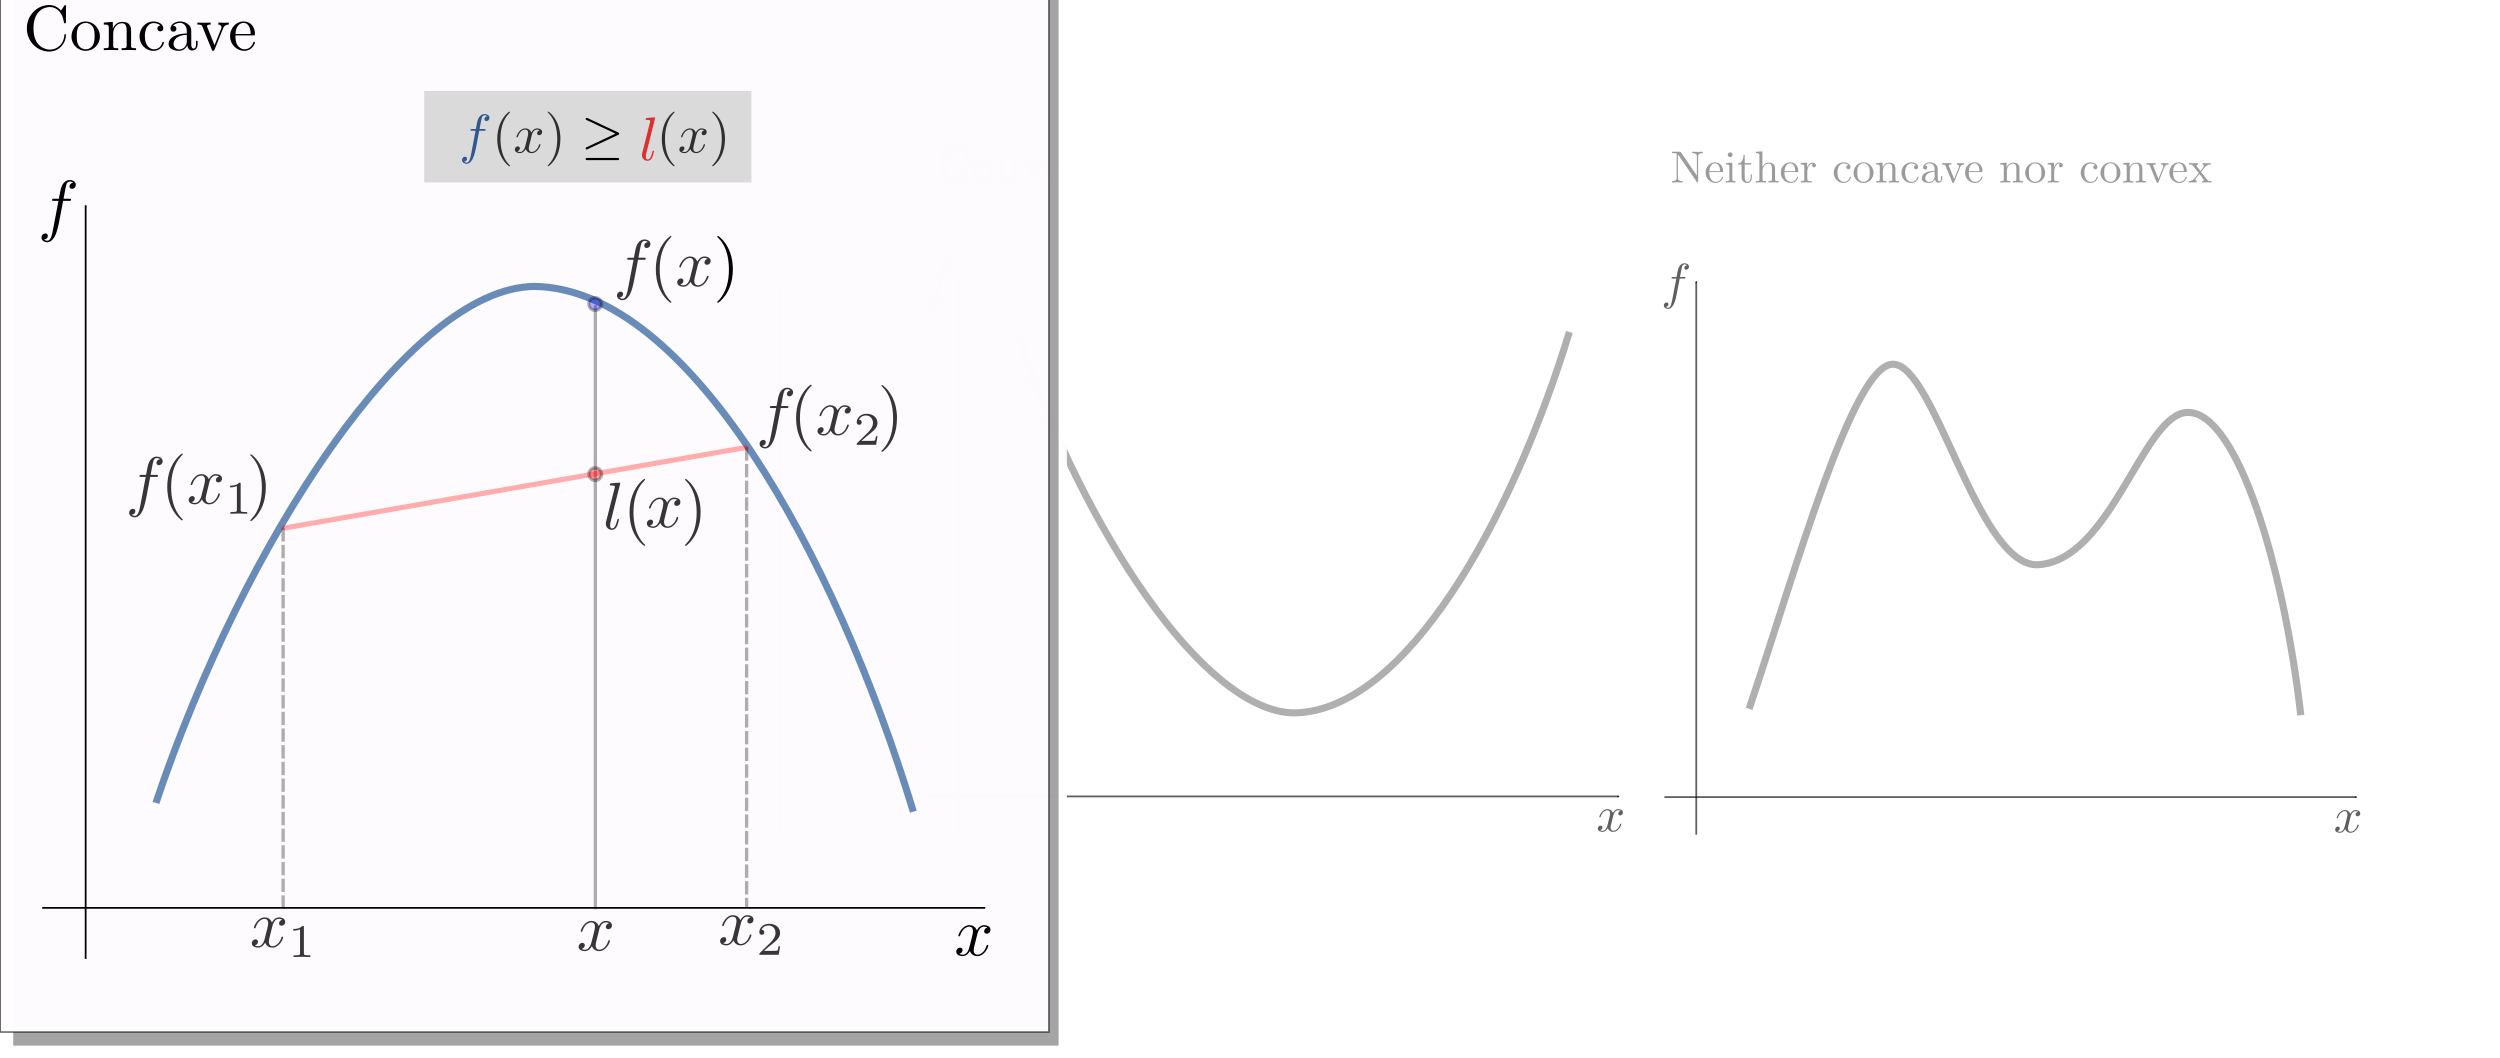 <svg width="260mm" height="110mm" version="1.1" viewBox="0 0 424.1 180.28" xmlns="http://www.w3.org/2000/svg" xmlns:ns0="http://www.iki.fi/pav/software/textext/">
 <defs>
  <marker id="g" overflow="visible" orient="auto">
   <path transform="matrix(-.4 0 0 -.4 -4 0)" d="m0 0 5-5-17.5 5 17.5 5z" fill-rule="evenodd" stroke="#000" stroke-width="1pt"/>
  </marker>
  <marker id="c" overflow="visible" orient="auto">
   <path transform="matrix(-.4 0 0 -.4 -4 0)" d="m0 0 5-5-17.5 5 17.5 5z" fill-rule="evenodd" stroke="#000" stroke-width="1pt"/>
  </marker>
  <marker id="h" overflow="visible" orient="auto">
   <path transform="matrix(-.4 0 0 -.4 -4 0)" d="m0 0 5-5-17.5 5 17.5 5z" fill-rule="evenodd" stroke="#000" stroke-width="1pt"/>
  </marker>
  <marker id="d" overflow="visible" orient="auto">
   <path transform="matrix(-.4 0 0 -.4 -4 0)" d="m0 0 5-5-17.5 5 17.5 5z" fill-rule="evenodd" stroke="#000" stroke-width="1pt"/>
  </marker>
  <marker id="a" overflow="visible" orient="auto">
   <path transform="scale(.2) translate(7.4 1)" d="m-2.5-1c0 2.76-2.24 5-5 5s-5-2.24-5-5 2.24-5 5-5 5 2.24 5 5z" fill="#f00" fill-opacity=".314" fill-rule="evenodd" stroke="#f00" stroke-opacity=".314" stroke-width="1pt"/>
  </marker>
  <marker id="b" overflow="visible" orient="auto">
   <path transform="matrix(.2 0 0 .2 1.48 .2)" d="m-2.5-1c0 2.76-2.24 5-5 5s-5-2.24-5-5 2.24-5 5-5 5 2.24 5 5z" fill="#f00" fill-opacity=".314" fill-rule="evenodd" stroke="#f00" stroke-opacity=".314" stroke-width="1pt"/>
  </marker>
  <marker id="i" overflow="visible" orient="auto">
   <path transform="matrix(-.4 0 0 -.4 -4 0)" d="m0 0 5-5-17.5 5 17.5 5z" fill-rule="evenodd" stroke="#000" stroke-width="1pt"/>
  </marker>
  <marker id="e" overflow="visible" orient="auto">
   <path transform="matrix(-.4 0 0 -.4 -4 0)" d="m0 0 5-5-17.5 5 17.5 5z" fill-rule="evenodd" stroke="#000" stroke-width="1pt"/>
  </marker>
  <marker id="f" overflow="visible" orient="auto">
   <path transform="matrix(-.4 0 0 -.4 -4 0)" d="m0 0 5-5-17.5 5 17.5 5z" fill-rule="evenodd" stroke="#000" stroke-width="1pt"/>
  </marker>
 </defs>
 <g transform="translate(6.162 33.654)">
  <g transform="translate(7.238 -59.353)">
   <g transform="matrix(1.251,0,0,-1.251,-72.165,1072.2)" fill-rule="evenodd" stroke="#000" stroke-miterlimit="10.433" ns0:preamble="default_packages.tex" ns0:text="$x$\n$y$\n" xml:space="preserve"><g transform="matrix(.8 0 0 -.8 58.988 860.59)"><g transform="matrix(1.251,0,0,-1.251,-72.165,1072.2)" fill-rule="evenodd" stroke="#000" stroke-miterlimit="10.433" ns0:preamble="default_packages.tex" ns0:text="$x$\n$y$\n" xml:space="preserve"><g transform="rotate(180 212.4 757.83)" fill-rule="evenodd" stroke="#000" stroke-miterlimit="10.433" stroke-opacity=".627"><g transform="matrix(.8 0 0 -.8 -41.225 831.43)" stroke="#000" stroke-opacity=".627" stroke-width=".7"><g transform="matrix(1.251,0,0,-1.251,-72.165,1072.2)" fill-rule="evenodd" stroke="#000" stroke-miterlimit="10.433" stroke-opacity=".627" stroke-width=".56" ns0:preamble="default_packages.tex" ns0:text="$x$\n$y$\n" xml:space="preserve"><g transform="matrix(-.657 0 0 -.657 540.07 1459.9)" fill-rule="evenodd" stroke="#000" stroke-miterlimit="10.433" stroke-opacity=".627" stroke-width="2.283" ns0:preamble="default_packages.tex" ns0:text="$x_1 x_2 x f(x_1) f(x_2) f(x)$\n" xml:space="preserve"><g stroke="#000" stroke-opacity=".627"><g transform="matrix(1.217 0 0 -1.217 183.62 863.82)"><g transform="translate(7.238 -59.353)"><g transform="matrix(1.251,0,0,-1.251,-72.165,1072.2)" fill-rule="evenodd" stroke="#000" stroke-miterlimit="10.433" ns0:preamble="default_packages.tex" ns0:text="$x$\n$y$\n" xml:space="preserve"><g transform="matrix(.8 0 0 -.8 58.988 860.59)"><g transform="matrix(1.251,0,0,-1.251,-72.165,1072.2)" fill-rule="evenodd" stroke="#000" stroke-miterlimit="10.433" ns0:preamble="default_packages.tex" ns0:text="$x$\n$y$\n" xml:space="preserve"><g transform="rotate(180 212.4 757.83)" fill-rule="evenodd" stroke="#000" stroke-miterlimit="10.433"><g transform="matrix(.8 0 0 -.8 -41.225 831.43)" stroke-width=".7"><g transform="matrix(-1 0 0 -1 578.27 350.25)"><g transform="translate(7.238 -59.353)"><g transform="matrix(1.251,0,0,-1.251,-72.165,1072.2)" fill-rule="evenodd" stroke="#000" stroke-miterlimit="10.433" ns0:preamble="default_packages.tex" ns0:text="$x$\n$y$\n" xml:space="preserve"><g transform="matrix(.8 0 0 -.8 58.988 860.59)"><g transform="matrix(1.251,0,0,-1.251,-72.165,1072.2)" fill-rule="evenodd" stroke="#000" stroke-miterlimit="10.433" ns0:preamble="default_packages.tex" ns0:text="$x$\n$y$\n" xml:space="preserve"><g transform="rotate(180 212.4 757.83)" fill-rule="evenodd" stroke="#000" stroke-miterlimit="10.433" stroke-opacity=".627"><g transform="matrix(.8 0 0 -.8 -41.225 831.43)" stroke="#000" stroke-opacity=".627" stroke-width=".7"><g transform="matrix(1.251,0,0,-1.251,-72.165,1072.2)" fill-rule="evenodd" stroke="#000" stroke-miterlimit="10.433" stroke-opacity=".627" stroke-width=".56" ns0:preamble="default_packages.tex" ns0:text="$x$\n$y$\n" xml:space="preserve"><g transform="matrix(-.657 0 0 -.657 540.07 1459.9)" fill-rule="evenodd" stroke="#000" stroke-miterlimit="10.433" stroke-opacity=".627" stroke-width="2.283" ns0:preamble="default_packages.tex" ns0:text="$x_1 x_2 x f(x_1) f(x_2) f(x)$\n" xml:space="preserve"><g stroke="#000" stroke-opacity=".627"><g fill-rule="evenodd" stroke="#000" stroke-miterlimit="10.433"><path d="m434.49 969.51v114.13" fill-opacity=".627" marker-end="url(#h)" stroke-opacity=".627" stroke-width=".365"/><path d="m427.92 977.24h142.81" fill-opacity=".627" marker-end="url(#d)" stroke-opacity=".627" stroke-width=".365"/><g transform="matrix(.695 0 0 .695 364.81 531.8)" fill-opacity=".784" stroke-opacity=".784" stroke-width="3.283" ns0:preamble="default_packages.tex" ns0:text="$x$\n$y$\n$\\langle y \\rangle$\n$\\langle x \\rangle$\n$\\text{Point of averages}$\n$\\text{Regression line}$\n$\\text{SD line}$\n$\\rho(x,y)\\sigma_y$\n$\\sigma_x$\n" xml:space="preserve"><g transform="matrix(1.5 0 0 1.5 69.402 -429.08)" fill-opacity=".627" fill-rule="evenodd" stroke="#000" stroke-miterlimit="10.433" stroke-opacity=".784" stroke-width="0" ns0:preamble="default_packages.tex" ns0:text="$x f$\n" xml:space="preserve"><path d="m150.06 709.38 0.01 0.02 0.01 0.03v0.03l0.02 0.08 0.02 0.04 0.01 0.04 0.01 0.05 0.02 0.04 0.1 0.25 0.09 0.15 0.03 0.04 0.03 0.05 0.04 0.04 0.03 0.05 0.04 0.04 0.05 0.04 0.04 0.03 0.05 0.03 0.04 0.03 0.03 0.01 0.03 0.02 0.02 0.01 0.06 0.02h0.03l0.02 0.01 0.03 0.01h0.07l0.03 0.01h0.03c0.05 0 0.29 0 0.5-0.13-0.28-0.05-0.48-0.3-0.48-0.54 0-0.16 0.11-0.35 0.38-0.35 0.22 0 0.54 0.18 0.54 0.58 0 0.52-0.59 0.66-0.93 0.66-0.58 0-0.93-0.53-1.05-0.76-0.25 0.66-0.78 0.76-1.07 0.76-1.04 0-1.61-1.29-1.61-1.53 0-0.1 0.1-0.1 0.12-0.1 0.08 0 0.11 0.02 0.13 0.11 0.34 1.05 1 1.3 1.34 1.3 0.19 0 0.53-0.09 0.53-0.67 0-0.31-0.17-0.97-0.53-2.36-0.16-0.62-0.51-1.04-0.95-1.04-0.06 0-0.29 0-0.5 0.13 0.25 0.05 0.47 0.26 0.47 0.54 0 0.27-0.22 0.35-0.37 0.35-0.3 0-0.55-0.26-0.55-0.58 0-0.46 0.5-0.65 0.94-0.65 0.66 0 1.02 0.69 1.05 0.75 0.11-0.37 0.47-0.75 1.07-0.75 1.03 0 1.6 1.28 1.6 1.53 0 0.1-0.09 0.1-0.12 0.1-0.09 0-0.11-0.05-0.13-0.11-0.33-1.07-1.01-1.31-1.33-1.31-0.39 0-0.55 0.32-0.55 0.66 0 0.22 0.06 0.44 0.17 0.87z"/><path d="m17.293 815.97h0.85c0.2 0 0.3 0 0.3 0.2 0 0.11-0.1 0.11-0.27 0.11h-0.82l0.21 1.13c0.04 0.21 0.17 0.91 0.23 1.03 0.09 0.19 0.26 0.34 0.47 0.34 0.04 0 0.3 0 0.49-0.18-0.44-0.04-0.54-0.39-0.54-0.53 0-0.23 0.18-0.35 0.37-0.35 0.26 0 0.55 0.22 0.55 0.59 0 0.46-0.46 0.69-0.87 0.69-0.34 0-0.97-0.18-1.26-1.16-0.06-0.21-0.09-0.31-0.33-1.56h-0.69c-0.19 0-0.3 0-0.3-0.19 0-0.12 0.09-0.12 0.28-0.12h0.66l-0.75-3.93c-0.18-0.96-0.35-1.86-0.87-1.86-0.04 0-0.29 0-0.48 0.18 0.46 0.03 0.55 0.38 0.55 0.53 0 0.23-0.18 0.35-0.37 0.35-0.26 0-0.55-0.22-0.55-0.6 0-0.44 0.44-0.68 0.85-0.68 0.55 0 0.95 0.58 1.13 0.96 0.32 0.63 0.55 1.83 0.56 1.9z"/></g></g><g transform="matrix(.934 0 0 .934 199.58 454.77)" fill-opacity=".392" stroke-opacity=".314" stroke-width="0" ns0:preamble="default_packages.tex" ns0:text="$$\\text{Neither concave nor convex}$$\n" xml:space="preserve"><path d="m248.13 701.83v0.01l-0.05 0.05v0.01h-0.01v0.01h-0.01l-0.02 0.02h-0.01v0.01h-0.03v0.01h-0.14l-0.01 0.01h-1.7v-0.31h0.29c0.15 0 0.35-0.01 0.5-0.02 0.23-0.03 0.24-0.04 0.24-0.23v-5.19c0-0.26 0-0.73-1.03-0.73v-0.31c0.35 0.01 0.84 0.03 1.17 0.03s0.81-0.02 1.16-0.03v0.31c-1.02 0-1.02 0.47-1.02 0.73v5.17c0.05-0.05 0.05-0.06 0.09-0.12l4.07-5.96c0.09-0.12 0.1-0.13 0.17-0.13 0.14 0 0.14 0.07 0.14 0.26v5.48c0 0.27 0 0.74 1.03 0.74v0.31c-0.35-0.01-0.84-0.04-1.17-0.04s-0.81 0.03-1.16 0.04v-0.31c1.02 0 1.02-0.47 1.02-0.74v-4.24z"/><path d="m254.4 697.47 0.01 0.2c0.06 1.48 0.9 1.73 1.24 1.73 1.02 0 1.12-1.34 1.12-1.73h-2.36l-0.01-0.2h2.78c0.22 0 0.25 0 0.25 0.2 0 0.99-0.54 1.95-1.78 1.95-1.16 0-2.08-1.02-2.08-2.27 0-1.33 1.05-2.29 2.19-2.29 1.22 0 1.67 1.1 1.67 1.29 0 0.1-0.08 0.12-0.13 0.12-0.09 0-0.11-0.06-0.13-0.14-0.35-1.02-1.24-1.02-1.35-1.02-0.49 0-0.89 0.3-1.12 0.66-0.3 0.48-0.3 1.14-0.3 1.5z"/><path d="m259.48 699.56-1.39-0.11v-0.31c0.65 0 0.74-0.06 0.74-0.54v-2.68c0-0.44-0.11-0.44-0.78-0.44v-0.31c0.32 0.01 0.86 0.03 1.09 0.03 0.35 0 0.7-0.02 1.04-0.03v0.31c-0.66 0-0.7 0.05-0.7 0.43z"/><path d="m259.52 701.29v0.09l-0.01 0.02v0.03l-0.01 0.03-0.01 0.02-0.01 0.03-0.02 0.04-0.02 0.02-0.01 0.03-0.01 0.02-0.02 0.02-0.02 0.01-0.02 0.02-0.01 0.02-0.02 0.01-0.02 0.02-0.02 0.01-0.03 0.02-0.06 0.03-0.03 0.01h-0.02l-0.03 0.01-0.02 0.01h-0.05l-0.03 0.01h-0.02c-0.31 0-0.53-0.27-0.53-0.53 0-0.27 0.22-0.53 0.53-0.53 0.27 0 0.52 0.21 0.52 0.53z"/><path d="m262.21 699.14h1.43v0.31h-1.43v1.83h-0.25c-0.01-0.81-0.31-1.88-1.28-1.92v-0.22h0.84v-2.74c0-1.22 0.93-1.34 1.29-1.34 0.71 0 0.99 0.71 0.99 1.34v0.57h-0.25v-0.55c0-0.73-0.3-1.11-0.67-1.11-0.67 0-0.67 0.9-0.67 1.07z"/><path d="m265.46 695.92v-0.07l-0.01-0.04v-0.06l-0.01-0.03v-0.03l-0.01-0.02-0.01-0.03-0.02-0.04-0.04-0.04-0.02-0.01-0.02-0.02-0.02-0.01h-0.03l-0.02-0.01-0.03-0.01h-0.03l-0.03-0.01h-0.08l-0.02-0.01h-0.38v-0.31c0.35 0.01 0.86 0.03 1.13 0.03 0.26 0 0.77-0.02 1.11-0.03v0.31c-0.66 0-0.77 0-0.77 0.44v1.83c0 1.04 0.7 1.59 1.34 1.59 0.63 0 0.74-0.53 0.74-1.1v-2.32c0-0.44-0.11-0.44-0.78-0.44v-0.31c0.35 0.01 0.86 0.03 1.13 0.03 0.26 0 0.78-0.02 1.12-0.03v0.31c-0.52 0-0.77 0-0.78 0.3v1.89c0 0.86 0 1.17-0.31 1.52-0.14 0.17-0.47 0.37-1.05 0.37-0.83 0-1.27-0.59-1.44-0.97v3.47l-1.44-0.1v-0.31c0.7 0 0.78-0.07 0.78-0.56z"/><path d="m271 697.47 0.01 0.2c0.06 1.48 0.9 1.73 1.24 1.73 1.03 0 1.13-1.34 1.13-1.73h-2.37l-0.01-0.2h2.79c0.22 0 0.25 0 0.25 0.2 0 0.99-0.54 1.95-1.79 1.95-1.16 0-2.07-1.02-2.07-2.27 0-1.33 1.04-2.29 2.19-2.29 1.22 0 1.67 1.1 1.67 1.29 0 0.1-0.09 0.12-0.14 0.12-0.08 0-0.1-0.06-0.12-0.14-0.35-1.02-1.25-1.02-1.35-1.02-0.5 0-0.9 0.3-1.13 0.66-0.3 0.48-0.3 1.14-0.3 1.5z"/><path d="m275.99 698.47v1.09l-1.39-0.11v-0.31c0.7 0 0.78-0.07 0.78-0.55v-2.67c0-0.44-0.11-0.44-0.78-0.44v-0.31c0.39 0.01 0.86 0.03 1.14 0.03 0.4 0 0.87 0 1.27-0.03v0.31h-0.21c-0.74 0-0.76 0.11-0.76 0.47v1.52c0 0.99 0.42 1.87 1.18 1.87 0.07 0 0.09 0 0.11-0.01-0.03-0.01-0.23-0.13-0.23-0.38 0-0.28 0.21-0.43 0.42-0.43 0.18 0 0.43 0.12 0.43 0.44 0 0.31-0.31 0.6-0.73 0.6-0.73 0-1.09-0.66-1.23-1.09z"/><path d="m282.71 697.34v0.14l0.01 0.08v0.07l0.01 0.06v0.07l0.01 0.07 0.05 0.3 0.03 0.1 0.03 0.11 0.03 0.09 0.04 0.1 0.12 0.24 0.05 0.07 0.15 0.18 0.05 0.05 0.05 0.04 0.06 0.04 0.05 0.04 0.06 0.04 0.06 0.03 0.05 0.02 0.12 0.04 0.05 0.02 0.06 0.01 0.1 0.02h0.11c0.09 0 0.71-0.01 1.06-0.37-0.41-0.03-0.47-0.32-0.47-0.45 0-0.26 0.18-0.46 0.46-0.46 0.26 0 0.46 0.17 0.46 0.47 0 0.67-0.75 1.06-1.52 1.06-1.25 0-2.17-1.07-2.17-2.3 0-1.28 0.99-2.26 2.15-2.26 1.33 0 1.65 1.19 1.65 1.29s-0.1 0.1-0.13 0.1c-0.09 0-0.11-0.04-0.13-0.1-0.29-0.92-0.93-1.04-1.3-1.04-0.53 0-1.41 0.43-1.41 2.03z"/><path d="m290.67 697.3v0.11l-0.01 0.12-0.02 0.12-0.04 0.22-0.03 0.11-0.08 0.22-0.04 0.1-0.1 0.2-0.12 0.18-0.07 0.09-0.14 0.16-0.16 0.16-0.08 0.06-0.09 0.07-0.18 0.12-0.09 0.05-0.1 0.05-0.1 0.04-0.1 0.03-0.11 0.04-0.1 0.02-0.22 0.04-0.11 0.01h-0.12l-0.01-0.22c0.44 0 0.87-0.22 1.13-0.64 0.26-0.43 0.26-1.01 0.26-1.38 0-0.36 0-0.9-0.22-1.34s-0.66-0.73-1.16-0.73c-0.42 0-0.86 0.21-1.13 0.66-0.25 0.44-0.25 1.05-0.25 1.41 0 0.38 0 0.92 0.24 1.36 0.27 0.45 0.73 0.66 1.13 0.66l0.01 0.22c-1.24 0-2.21-1.08-2.21-2.32 0-1.29 1.04-2.24 2.2-2.24 1.21 0 2.22 0.97 2.22 2.24z"/><path d="m292.05 698.59v-2.67c0-0.44-0.11-0.44-0.78-0.44v-0.31c0.35 0.01 0.86 0.03 1.13 0.03 0.26 0 0.78-0.02 1.12-0.03v0.31c-0.67 0-0.78 0-0.78 0.44v1.83c0 1.04 0.71 1.59 1.34 1.59s0.74-0.53 0.74-1.1v-2.32c0-0.44-0.11-0.44-0.78-0.44v-0.31c0.35 0.01 0.86 0.03 1.13 0.03 0.26 0 0.78-0.02 1.12-0.03v0.31c-0.52 0-0.77 0-0.78 0.3v1.89c0 0.86 0 1.17-0.31 1.52-0.14 0.17-0.47 0.37-1.05 0.37-0.72 0-1.19-0.43-1.47-1.04v1.04l-1.41-0.11v-0.31c0.7 0 0.78-0.07 0.78-0.55z"/><path d="m297.65 697.34v0.07l0.01 0.07v0.15l0.01 0.06v0.07l0.01 0.07 0.05 0.3 0.03 0.1 0.03 0.11 0.03 0.09 0.04 0.1 0.12 0.24 0.05 0.07 0.15 0.18 0.05 0.05 0.06 0.04 0.05 0.04 0.06 0.04 0.05 0.04 0.06 0.03 0.06 0.02 0.05 0.02 0.12 0.04 0.05 0.01 0.06 0.01 0.05 0.01h0.1c0.09 0 0.72-0.01 1.07-0.37-0.41-0.03-0.47-0.32-0.47-0.45 0-0.26 0.18-0.46 0.46-0.46 0.26 0 0.46 0.17 0.46 0.47 0 0.67-0.76 1.06-1.53 1.06-1.25 0-2.16-1.07-2.16-2.3 0-1.28 0.98-2.26 2.14-2.26 1.34 0 1.66 1.19 1.66 1.29s-0.1 0.1-0.13 0.1c-0.09 0-0.11-0.04-0.13-0.1-0.29-0.92-0.94-1.04-1.31-1.04-0.53 0-1.41 0.43-1.41 2.03z"/><path d="m304.24 695.92v-0.03l0.01-0.04v-0.04l0.01-0.03 0.02-0.08 0.01-0.03 0.02-0.04 0.01-0.04 0.04-0.06 0.02-0.04 0.08-0.12 0.11-0.11 0.06-0.04 0.04-0.02 0.03-0.02 0.04-0.01 0.03-0.02 0.16-0.04h0.08c0.21 0 0.82 0.14 0.82 0.94v0.56h-0.25v-0.56c0-0.57-0.25-0.63-0.36-0.63-0.33 0-0.37 0.44-0.37 0.49v1.99c0 0.42 0 0.81-0.36 1.17-0.38 0.39-0.88 0.55-1.36 0.55-0.82 0-1.51-0.47-1.51-1.12 0-0.3 0.2-0.47 0.46-0.47 0.28 0 0.46 0.2 0.46 0.46 0 0.12-0.05 0.44-0.51 0.46 0.27 0.34 0.76 0.45 1.08 0.45 0.49 0 1.06-0.39 1.06-1.27v-1.57c0-0.94-0.72-1.28-1.17-1.28-0.49 0-0.9 0.35-0.9 0.84 0 0.55 0.42 1.37 2.07 1.43v0.21c-0.51-0.03-1.21-0.06-1.84-0.35-0.75-0.34-1-0.86-1-1.3 0-0.8 0.97-1.05 1.6-1.05 0.66 0 1.12 0.4 1.31 0.86z"/><path d="m309.78 698.48v0.02l0.01 0.02 0.01 0.03 0.01 0.02 0.02 0.03 0.01 0.02 0.02 0.06 0.02 0.02 0.02 0.03 0.01 0.03 0.02 0.03 0.02 0.02 0.02 0.03 0.08 0.08 0.03 0.02 0.03 0.03 0.06 0.04 0.04 0.02 0.03 0.02 0.04 0.02 0.05 0.01 0.04 0.02 0.15 0.03h0.03l0.03 0.01h0.11v0.31c-0.23-0.02-0.52-0.03-0.74-0.03-0.24 0-0.7 0.02-0.87 0.03v-0.31c0.37-0.01 0.48-0.23 0.48-0.42 0-0.09-0.02-0.13-0.06-0.24l-1.02-2.53-1.12 2.77c-0.06 0.13-0.06 0.14-0.06 0.17 0 0.25 0.39 0.25 0.57 0.25v0.31c-0.3-0.01-0.86-0.03-1.09-0.03-0.26 0-0.66 0.01-0.96 0.03v-0.31c0.63 0 0.66-0.06 0.79-0.36l1.44-3.53c0.06-0.14 0.08-0.19 0.21-0.19s0.17 0.09 0.21 0.19z"/><path d="m311.71 697.47 0.01 0.2c0.06 1.48 0.9 1.73 1.24 1.73 1.03 0 1.13-1.34 1.13-1.73h-2.37l-0.01-0.2h2.79c0.21 0 0.24 0 0.24 0.2 0 0.99-0.53 1.95-1.78 1.95-1.16 0-2.07-1.02-2.07-2.27 0-1.33 1.04-2.29 2.19-2.29 1.22 0 1.66 1.1 1.66 1.29 0 0.1-0.07 0.12-0.13 0.12-0.08 0-0.1-0.06-0.12-0.14-0.35-1.02-1.25-1.02-1.35-1.02-0.5 0-0.9 0.3-1.13 0.66-0.3 0.48-0.3 1.14-0.3 1.5z"/><path d="m319.45 698.59v-2.67c0-0.44-0.11-0.44-0.78-0.44v-0.31c0.35 0.01 0.86 0.03 1.13 0.03 0.26 0 0.78-0.02 1.11-0.03v0.31c-0.66 0-0.77 0-0.77 0.44v1.83c0 1.04 0.71 1.59 1.34 1.59s0.74-0.53 0.74-1.1v-2.32c0-0.44-0.11-0.44-0.78-0.44v-0.31c0.35 0.01 0.86 0.03 1.13 0.03 0.26 0 0.78-0.02 1.12-0.03v0.31c-0.52 0-0.77 0-0.78 0.3v1.89c0 0.86 0 1.17-0.31 1.52-0.14 0.17-0.47 0.37-1.05 0.37-0.72 0-1.19-0.43-1.47-1.04v1.04l-1.41-0.11v-0.31c0.7 0 0.78-0.07 0.78-0.55z"/><path d="m328.58 697.3v0.11l-0.02 0.24-0.02 0.11-0.09 0.33-0.04 0.11-0.05 0.1-0.04 0.1-0.06 0.1-0.18 0.27-0.07 0.08-0.08 0.08-0.07 0.08-0.08 0.08-0.09 0.06-0.08 0.07-0.18 0.12-0.2 0.1-0.1 0.04-0.1 0.03-0.1 0.04-0.33 0.06-0.11 0.01h-0.11l-0.01-0.22c0.44 0 0.87-0.22 1.13-0.64 0.26-0.43 0.26-1.01 0.26-1.38 0-0.36 0-0.9-0.22-1.34s-0.66-0.73-1.16-0.73c-0.43 0-0.87 0.21-1.14 0.66-0.25 0.44-0.25 1.05-0.25 1.41 0 0.38 0 0.92 0.24 1.36 0.27 0.45 0.74 0.66 1.14 0.66l0.01 0.22c-1.25 0-2.21-1.08-2.21-2.32 0-1.29 1.03-2.24 2.2-2.24 1.21 0 2.21 0.97 2.21 2.24z"/><path d="m330.53 698.47v1.09l-1.38-0.11v-0.31c0.7 0 0.77-0.07 0.77-0.55v-2.67c0-0.44-0.1-0.44-0.77-0.44v-0.31c0.39 0.01 0.86 0.03 1.13 0.03 0.4 0 0.87 0 1.27-0.03v0.31h-0.21c-0.74 0-0.76 0.11-0.76 0.47v1.52c0 0.99 0.42 1.87 1.18 1.87 0.07 0 0.09 0 0.11-0.01-0.03-0.01-0.23-0.13-0.23-0.38 0-0.28 0.21-0.43 0.43-0.43 0.18 0 0.43 0.12 0.43 0.44 0 0.31-0.31 0.6-0.74 0.6-0.73 0-1.09-0.66-1.23-1.09z"/><path d="m337.26 697.34v0.29l0.01 0.06 0.01 0.07v0.07l0.05 0.3 0.03 0.1 0.03 0.11 0.03 0.09 0.04 0.1 0.08 0.16 0.05 0.08 0.04 0.07 0.15 0.18 0.05 0.05 0.06 0.04 0.05 0.04 0.06 0.04 0.05 0.04 0.06 0.03 0.06 0.02 0.05 0.02 0.12 0.04 0.05 0.01 0.06 0.01 0.05 0.01h0.1c0.09 0 0.72-0.01 1.07-0.37-0.41-0.03-0.47-0.32-0.47-0.45 0-0.26 0.18-0.46 0.46-0.46 0.26 0 0.46 0.17 0.46 0.47 0 0.67-0.76 1.06-1.53 1.06-1.25 0-2.16-1.07-2.16-2.3 0-1.28 0.98-2.26 2.14-2.26 1.34 0 1.66 1.19 1.66 1.29s-0.1 0.1-0.13 0.1c-0.09 0-0.11-0.04-0.13-0.1-0.29-0.92-0.94-1.04-1.31-1.04-0.53 0-1.4 0.43-1.4 2.03z"/><path d="m345.22 697.3v0.11l-0.02 0.24-0.02 0.11-0.09 0.33-0.04 0.11-0.15 0.3-0.18 0.27-0.07 0.08-0.08 0.08-0.07 0.08-0.08 0.08-0.09 0.06-0.08 0.07-0.09 0.06-0.1 0.06-0.09 0.05-0.1 0.05-0.1 0.04-0.1 0.03-0.1 0.04-0.33 0.06-0.11 0.01h-0.11l-0.01-0.22c0.44 0 0.87-0.22 1.13-0.64 0.25-0.43 0.25-1.01 0.25-1.38 0-0.36 0-0.9-0.22-1.34-0.21-0.44-0.65-0.73-1.15-0.73-0.43 0-0.87 0.21-1.14 0.66-0.25 0.44-0.25 1.05-0.25 1.41 0 0.38 0 0.92 0.24 1.36 0.27 0.45 0.74 0.66 1.14 0.66l0.01 0.22c-1.25 0-2.22-1.08-2.22-2.32 0-1.29 1.04-2.24 2.21-2.24 1.2 0 2.21 0.97 2.21 2.24z"/><path d="m346.6 698.59v-2.67c0-0.44-0.11-0.44-0.77-0.44v-0.31c0.34 0.01 0.85 0.03 1.12 0.03 0.26 0 0.78-0.02 1.12-0.03v0.31c-0.67 0-0.78 0-0.78 0.44v1.83c0 1.04 0.71 1.59 1.35 1.59 0.63 0 0.74-0.53 0.74-1.1v-2.32c0-0.44-0.11-0.44-0.78-0.44v-0.31c0.35 0.01 0.86 0.03 1.13 0.03 0.25 0 0.77-0.02 1.11-0.03v0.31c-0.52 0-0.77 0-0.78 0.3v1.89c0 0.86 0 1.17-0.3 1.52-0.15 0.17-0.47 0.37-1.05 0.37-0.73 0-1.2-0.43-1.48-1.04v1.04l-1.4-0.11v-0.31c0.69 0 0.77-0.07 0.77-0.55z"/><path d="m354.91 698.48 0.02 0.04 0.01 0.03 0.01 0.02 0.01 0.03 0.01 0.02 0.02 0.03 0.01 0.03 0.01 0.02 0.06 0.09 0.02 0.02 0.04 0.06 0.03 0.02 0.02 0.03 0.03 0.02 0.03 0.03 0.03 0.02 0.04 0.02 0.03 0.02 0.08 0.04 0.04 0.01 0.05 0.02 0.04 0.01 0.05 0.01 0.06 0.01h0.02l0.03 0.01h0.12v0.31c-0.23-0.02-0.52-0.03-0.75-0.03-0.24 0-0.7 0.02-0.87 0.03v-0.31c0.37-0.01 0.48-0.23 0.48-0.42 0-0.09-0.02-0.13-0.06-0.24l-1.02-2.53-1.11 2.77c-0.06 0.13-0.06 0.14-0.06 0.17 0 0.25 0.39 0.25 0.57 0.25v0.31c-0.3-0.01-0.86-0.03-1.09-0.03-0.27 0-0.67 0.01-0.97 0.03v-0.31c0.63 0 0.67-0.06 0.8-0.36l1.44-3.53c0.06-0.14 0.08-0.19 0.2-0.19 0.13 0 0.18 0.09 0.22 0.19z"/><path d="m356.85 697.47 0.01 0.2c0.06 1.48 0.9 1.73 1.24 1.73 1.02 0 1.12-1.34 1.12-1.73h-2.36l-0.01-0.2h2.78c0.22 0 0.25 0 0.25 0.2 0 0.99-0.54 1.95-1.78 1.95-1.16 0-2.08-1.02-2.08-2.27 0-1.33 1.05-2.29 2.19-2.29 1.22 0 1.67 1.1 1.67 1.29 0 0.1-0.08 0.12-0.13 0.12-0.09 0-0.11-0.06-0.13-0.14-0.35-1.02-1.24-1.02-1.35-1.02-0.49 0-0.89 0.3-1.12 0.66-0.3 0.48-0.3 1.14-0.3 1.5z"/><path d="m363.03 697.5 0.06 0.08 0.06 0.07 0.06 0.08 0.06 0.07 0.12 0.16 0.06 0.07 0.12 0.16 0.18 0.21 0.02 0.03 0.06 0.06 0.02 0.03 0.03 0.03 0.02 0.03 0.03 0.02 0.02 0.03c0.31 0.35 0.72 0.5 1.19 0.51v0.31c-0.26-0.02-0.56-0.03-0.82-0.03-0.3 0-0.83 0.02-0.96 0.03v-0.31c0.21-0.02 0.29-0.15 0.29-0.3 0-0.16-0.1-0.29-0.15-0.35l-0.62-0.78-0.78 1.01c-0.09 0.1-0.09 0.12-0.09 0.18 0 0.14 0.15 0.23 0.35 0.24v0.31c-0.26-0.01-0.91-0.03-1.07-0.03-0.21 0-0.68 0.01-0.95 0.03v-0.31c0.7 0 0.71-0.01 1.18-0.6l0.98-1.28-0.93-1.19c-0.48-0.57-1.07-0.59-1.28-0.59v-0.31c0.26 0.02 0.57 0.03 0.83 0.03 0.29 0 0.71-0.02 0.94-0.03v0.31c-0.21 0.03-0.29 0.16-0.29 0.31 0 0.21 0.29 0.54 0.9 1.26l0.76-1c0.08-0.1 0.21-0.26 0.21-0.32 0-0.09-0.09-0.24-0.36-0.25v-0.31c0.3 0.01 0.86 0.03 1.08 0.03 0.27 0 0.66-0.01 0.96-0.03v0.31c-0.54 0-0.72 0.02-0.95 0.31z"/></g><g transform="matrix(1.021 0 0 1.021 433.82 188.96)" fill-opacity=".784" stroke-opacity=".784" stroke-width="3.354"><g fill-opacity=".784" fill-rule="evenodd" stroke="#000" stroke-miterlimit="10.433"><path d="m-148.42 764.63v111.81" marker-end="url(#g)" stroke-opacity=".627" stroke-width=".358"/><path d="m-154.86 772.2h139.91" marker-end="url(#c)" stroke-opacity=".627" stroke-width=".358"/><g transform="matrix(.681 0 0 .681 -216.69 335.79)" stroke-opacity=".784" stroke-width="3.283" ns0:preamble="default_packages.tex" ns0:text="$x$\n$y$\n$\\langle y \\rangle$\n$\\langle x \\rangle$\n$\\text{Point of averages}$\n$\\text{Regression line}$\n$\\text{SD line}$\n$\\rho(x,y)\\sigma_y$\n$\\sigma_x$\n" xml:space="preserve"><g transform="matrix(1.5 0 0 1.5 69.402 -429.08)" fill-opacity=".627" fill-rule="evenodd" stroke="#000" stroke-miterlimit="10.433" stroke-opacity=".784" stroke-width="0" ns0:preamble="default_packages.tex" ns0:text="$x f$\n" xml:space="preserve"><path d="m150.06 709.38 0.01 0.02 0.01 0.03v0.03l0.02 0.08 0.02 0.04 0.01 0.04 0.01 0.05 0.02 0.04 0.1 0.25 0.09 0.15 0.03 0.04 0.03 0.05 0.04 0.04 0.03 0.05 0.04 0.04 0.05 0.04 0.04 0.03 0.05 0.03 0.04 0.03 0.03 0.01 0.03 0.02 0.02 0.01 0.06 0.02h0.03l0.02 0.01 0.03 0.01h0.07l0.03 0.01h0.03c0.05 0 0.29 0 0.5-0.13-0.28-0.05-0.48-0.3-0.48-0.54 0-0.16 0.11-0.35 0.38-0.35 0.22 0 0.54 0.18 0.54 0.58 0 0.52-0.59 0.66-0.93 0.66-0.58 0-0.93-0.53-1.05-0.76-0.25 0.66-0.78 0.76-1.07 0.76-1.04 0-1.61-1.29-1.61-1.53 0-0.1 0.1-0.1 0.12-0.1 0.08 0 0.11 0.02 0.13 0.11 0.34 1.05 1 1.3 1.34 1.3 0.19 0 0.53-0.09 0.53-0.67 0-0.31-0.17-0.97-0.53-2.36-0.16-0.62-0.51-1.04-0.95-1.04-0.06 0-0.29 0-0.5 0.13 0.25 0.05 0.47 0.26 0.47 0.54 0 0.27-0.22 0.35-0.37 0.35-0.3 0-0.55-0.26-0.55-0.58 0-0.46 0.5-0.65 0.94-0.65 0.66 0 1.02 0.69 1.05 0.75 0.11-0.37 0.47-0.75 1.07-0.75 1.03 0 1.6 1.28 1.6 1.53 0 0.1-0.09 0.1-0.12 0.1-0.09 0-0.11-0.05-0.13-0.11-0.33-1.07-1.01-1.31-1.33-1.31-0.39 0-0.55 0.32-0.55 0.66 0 0.22 0.06 0.44 0.17 0.87z"/><path d="m17.293 815.97h0.85c0.2 0 0.3 0 0.3 0.2 0 0.11-0.1 0.11-0.27 0.11h-0.82l0.21 1.13c0.04 0.21 0.17 0.91 0.23 1.03 0.09 0.19 0.26 0.34 0.47 0.34 0.04 0 0.3 0 0.49-0.18-0.44-0.04-0.54-0.39-0.54-0.53 0-0.23 0.18-0.35 0.37-0.35 0.26 0 0.55 0.22 0.55 0.59 0 0.46-0.46 0.69-0.87 0.69-0.34 0-0.97-0.18-1.26-1.16-0.06-0.21-0.09-0.31-0.33-1.56h-0.69c-0.19 0-0.3 0-0.3-0.19 0-0.12 0.09-0.12 0.28-0.12h0.66l-0.75-3.93c-0.18-0.96-0.35-1.86-0.87-1.86-0.04 0-0.29 0-0.48 0.18 0.46 0.03 0.55 0.38 0.55 0.53 0 0.23-0.18 0.35-0.37 0.35-0.26 0-0.55-0.22-0.55-0.6 0-0.44 0.44-0.68 0.85-0.68 0.55 0 0.95 0.58 1.13 0.96 0.32 0.63 0.55 1.83 0.56 1.9z"/></g></g></g></g><g transform="matrix(.982 0 0 .982 131.76 410.2)" fill-opacity=".392" stroke-opacity=".314" stroke-width="0" ns0:preamble="default_packages.tex" ns0:text="$\\text{Convex}$\n" xml:space="preserve"><path d="m149.27 710.52v-0.19l0.02-0.19 0.02-0.18 0.03-0.18 0.04-0.18 0.05-0.18 0.06-0.16 0.06-0.17 0.07-0.16 0.08-0.16 0.18-0.3 0.1-0.14 0.1-0.13 0.11-0.13 0.12-0.13 0.12-0.12 0.13-0.11 0.13-0.1 0.14-0.1 0.28-0.18 0.15-0.08 0.16-0.07 0.15-0.06 0.16-0.06 0.16-0.04 0.17-0.04 0.34-0.06 0.17-0.01h0.17c1.63 0 2.6 1.38 2.6 2.53 0 0.1 0 0.17-0.13 0.17-0.11 0-0.11-0.06-0.12-0.16-0.08-1.42-1.14-2.24-2.23-2.24-0.61 0-2.56 0.34-2.56 3.3 0 2.97 1.94 3.31 2.55 3.31 1.09 0 1.97-0.9 2.17-2.35 0.02-0.14 0.02-0.17 0.16-0.17 0.16 0 0.16 0.03 0.16 0.24v2.35c0 0.17 0 0.24-0.11 0.24-0.04 0-0.08 0-0.16-0.12l-0.49-0.74c-0.37 0.36-0.88 0.86-1.84 0.86-1.86 0-3.47-1.58-3.47-3.61z"/><path d="m160.6 709.25v0.12l-0.01 0.12-0.01 0.11-0.02 0.12-0.09 0.33-0.04 0.1-0.05 0.1-0.04 0.1-0.06 0.1-0.06 0.09-0.06 0.1-0.06 0.08-0.07 0.09-0.08 0.08-0.07 0.08-0.08 0.07-0.09 0.07-0.08 0.06-0.09 0.07-0.09 0.05-0.2 0.1-0.2 0.08-0.1 0.03-0.11 0.03-0.11 0.02-0.33 0.03-0.01-0.22c0.44 0 0.87-0.22 1.13-0.65s0.26-1 0.26-1.38c0-0.36 0-0.89-0.22-1.33-0.22-0.45-0.66-0.74-1.16-0.74-0.43 0-0.87 0.21-1.14 0.67-0.25 0.44-0.25 1.04-0.25 1.4 0 0.39 0 0.92 0.24 1.36 0.27 0.46 0.74 0.67 1.14 0.67l0.01 0.22c-1.25 0-2.21-1.09-2.21-2.33 0-1.28 1.03-2.23 2.2-2.23 1.21 0 2.21 0.97 2.21 2.23z"/><path d="m161.99 710.54v-2.66c0-0.45-0.11-0.45-0.78-0.45v-0.3c0.35 0.01 0.86 0.03 1.12 0.03s0.78-0.02 1.12-0.03v0.3c-0.67 0-0.78 0-0.78 0.45v1.83c0 1.03 0.71 1.59 1.35 1.59 0.63 0 0.74-0.54 0.74-1.1v-2.32c0-0.45-0.11-0.45-0.78-0.45v-0.3c0.35 0.01 0.86 0.03 1.13 0.03 0.26 0 0.77-0.02 1.11-0.03v0.3c-0.51 0-0.76 0-0.77 0.3v1.9c0 0.85 0 1.16-0.31 1.52-0.14 0.17-0.47 0.37-1.05 0.37-0.73 0-1.2-0.43-1.48-1.05v1.05l-1.4-0.11v-0.31c0.69 0 0.78-0.07 0.78-0.56z"/><path d="m170.29 710.43 0.01 0.02 0.01 0.03 0.01 0.02 0.01 0.03 0.01 0.02 0.01 0.03 0.02 0.02 0.01 0.03 0.02 0.03 0.01 0.03 0.02 0.02 0.06 0.09 0.1 0.1 0.06 0.04 0.04 0.03 0.03 0.02 0.04 0.02 0.04 0.01 0.04 0.02 0.05 0.01 0.05 0.02 0.1 0.02h0.08l0.03 0.01h0.06v0.31c-0.23-0.02-0.52-0.03-0.75-0.03-0.24 0-0.7 0.02-0.86 0.03v-0.31c0.36-0.01 0.47-0.24 0.47-0.43 0-0.09-0.02-0.13-0.06-0.24l-1.01-2.53-1.12 2.77c-0.06 0.13-0.06 0.15-0.06 0.17 0 0.26 0.39 0.26 0.57 0.26v0.31c-0.3-0.01-0.86-0.03-1.09-0.03-0.27 0-0.67 0.01-0.97 0.03v-0.31c0.63 0 0.67-0.06 0.8-0.37l1.44-3.53c0.06-0.13 0.08-0.18 0.21-0.18s0.17 0.08 0.21 0.18z"/><path d="m172.23 709.42 0.01 0.21c0.06 1.48 0.9 1.73 1.24 1.73 1.02 0 1.12-1.34 1.12-1.73h-2.36l-0.01-0.21h2.78c0.22 0 0.25 0 0.25 0.21 0 0.98-0.54 1.95-1.78 1.95-1.16 0-2.08-1.03-2.08-2.27 0-1.33 1.05-2.29 2.2-2.29 1.21 0 1.66 1.1 1.66 1.29 0 0.1-0.08 0.12-0.13 0.12-0.09 0-0.11-0.06-0.13-0.14-0.35-1.03-1.24-1.03-1.34-1.03-0.5 0-0.9 0.3-1.13 0.67-0.3 0.48-0.3 1.13-0.3 1.49z"/></g></g><g transform="matrix(1.217 0 0 -1.217 183.62 863.82)"><g transform="translate(7.238 -59.353)"><g transform="matrix(1.251,0,0,-1.251,-72.165,1072.2)" fill-rule="evenodd" stroke="#000" stroke-miterlimit="10.433" ns0:preamble="default_packages.tex" ns0:text="$x$\n$y$\n" xml:space="preserve"><g transform="matrix(.8 0 0 -.8 58.988 860.59)"><g transform="matrix(1.251,0,0,-1.251,-72.165,1072.2)" fill-rule="evenodd" stroke="#000" stroke-miterlimit="10.433" ns0:preamble="default_packages.tex" ns0:text="$x$\n$y$\n" xml:space="preserve"><g transform="rotate(180 212.4 757.83)" fill-rule="evenodd" stroke="#000" stroke-miterlimit="10.433"><g transform="matrix(.8 0 0 -.8 -41.225 831.43)" stroke-width=".7"><g transform="matrix(1.251,0,0,-1.251,-72.165,1072.2)" fill-rule="evenodd" stroke="#000" stroke-miterlimit="10.433" stroke-width=".56" ns0:preamble="default_packages.tex" ns0:text="$x$\n$y$\n" xml:space="preserve"><g transform="matrix(-.657 0 0 -.657 540.07 1459.9)" fill-rule="evenodd" stroke="#000" stroke-miterlimit="10.433" stroke-opacity="1" stroke-width="2.283" ns0:preamble="default_packages.tex" ns0:text="$x_1 x_2 x f(x_1) f(x_2) f(x)$\n" xml:space="preserve"><g transform="translate(258.65 -3.479)" fill-rule="evenodd" stroke="#000" stroke-miterlimit="10.433" stroke-opacity="1" stroke-width="2.283" ns0:preamble="default_packages.tex" ns0:text="$x_1 x_2 x f(x_1) f(x_2) f(x)$\n" xml:space="preserve"><g transform="matrix(1.003 0 0 1.003 31.971 78.78)" fill-rule="evenodd" stroke="#000" stroke-miterlimit="10.433" stroke-opacity="1" stroke-width="3.415" ns0:preamble="default_packages.tex" ns0:text="$l(x)$\n" xml:space="preserve"><g transform="matrix(1.385 0 0 1.385 261.45 -437.1)" stroke-width="2.467"><g stroke-width="2.467"><g transform="matrix(-1.518 0 0 1.518 84.544 -324.43)" fill-rule="evenodd" stroke="#000" stroke-miterlimit="10.433" stroke-width=".693"><g transform="matrix(.582 0 0 -.581 8.634 1042.9)" fill-rule="evenodd" stroke="#000" stroke-miterlimit="10.433" stroke-opacity=".314" stroke-width="1.193"><g transform="matrix(1.251,0,0,-1.251,-72.165,1072.2)" fill-rule="evenodd" stroke="#000" stroke-miterlimit="10.433" stroke-opacity=".314" stroke-width=".954" ns0:preamble="default_packages.tex" ns0:text="$x$\n$y$\n" xml:space="preserve"><g fill="none" stroke="#000" stroke-miterlimit="10.433" stroke-opacity=".314" stroke-width=".954"><path d="m171.51 757.67c2.306 20.083 8.54 40.757 15.171 40.686 6.022-0.065 10.291-20.242 20.34-20.479 7.98 0.328 13.636 26.955 19.191 26.957 5.369 2e-3 12.905-27.257 19.3-46.312" fill="none" stroke="#000" stroke-miterlimit="10.433" stroke-opacity=".314" stroke-width=".954"/></g></g></g></g></g></g></g></g></g></g></g><g transform="matrix(-.657 0 0 -.657 741.95 1102)" fill-rule="evenodd" stroke="#000" stroke-miterlimit="10.433" stroke-opacity="1" stroke-width="2.283" ns0:preamble="default_packages.tex" ns0:text="$x_1 x_2 x f(x_1) f(x_2) f(x)$\n" xml:space="preserve"><g transform="matrix(1.003 0 0 1.003 37.987 78.78)" fill-rule="evenodd" stroke="#000" stroke-miterlimit="10.433" stroke-opacity="1" stroke-width="3.415" ns0:preamble="default_packages.tex" ns0:text="$l(x)$\n" xml:space="preserve"><g transform="matrix(1.385 0 0 1.385 287.6 -440.77)" stroke-width="2.467"><g stroke-width="2.467"><g transform="matrix(-1.518 0 0 1.518 84.71 -324.6)" fill-rule="evenodd" stroke-miterlimit="10.433"><g transform="matrix(.581 0 0 .58 -244 696.49)" stroke="#000" stroke-opacity="1" stroke-width="1.194"><g transform="matrix(1.251,0,0,-1.251,-72.165,1072.2)" fill-rule="evenodd" stroke="#000" stroke-miterlimit="10.433" stroke-opacity=".314" stroke-width=".955" ns0:preamble="default_packages.tex" ns0:text="$x$\n$y$\n" xml:space="preserve"><g fill="none" stroke="#000" stroke-miterlimit="10.433" stroke-opacity=".314" stroke-width=".955"><path d="m171.51 757.67c7.69 25.267 22 51.109 37.039 51.316 12.208-0.157 28.413-24.989 36.962-50.464" fill="none" stroke="#000" stroke-miterlimit="10.433" stroke-opacity=".314" stroke-width=".955"/></g></g></g><rect transform="matrix(-.8 0 0 -.8 -136.93 592.78)" x="-160.33" y="-262.08" width="128.93" height="128.93" fill="#fff" opacity=".97" stroke="#fff" stroke-linecap="square" stroke-opacity=".976" stroke-width=".867"/></g><path d="m212.46 767.82v80.763" fill="none" marker-end="url(#f)" stroke="#000" stroke-miterlimit="10.433" stroke-opacity=".471" stroke-width=".263"/><g fill-rule="evenodd"><rect transform="scale(1,-1)" x="98.619" y="-892.55" width="155.11" height="156.28" fill-opacity=".367" opacity=".97" stroke="none"/><g transform="matrix(.59 0 0 .59 53.714 437.04)" stroke="#000" stroke-miterlimit="10.433" stroke-opacity="1" stroke-width="6.272" ns0:preamble="default_packages.tex" ns0:text="$f(x) \\geq l(x)$\n" xml:space="preserve"><rect transform="scale(1,-1)" x="72.836" y="-774.33" width="263.74" height="263.74" fill="#fffdff" opacity=".97" stroke="#000" stroke-linecap="square" stroke-miterlimit="10.433" stroke-opacity=".627" stroke-width=".394"/></g><path d="m167.77 872.02h0.702c0.163 0 0.245 0 0.245 0.163 0 0.09-0.082 0.09-0.221 0.09h-0.678l0.172 0.923c0.033 0.172 0.147 0.743 0.196 0.841 0.073 0.155 0.212 0.278 0.384 0.278 0.033 0 0.245 0 0.4-0.147-0.359-0.033-0.441-0.319-0.441-0.433 0-0.188 0.147-0.286 0.302-0.286 0.212 0 0.449 0.18 0.449 0.482 0 0.376-0.376 0.564-0.711 0.564-0.278 0-0.792-0.147-1.037-0.947-0.049-0.172-0.073-0.253-0.27-1.274h-0.555c-0.155 0-0.245 0-0.245-0.155 0-0.098 0.073-0.098 0.221-0.098h0.539l-0.604-3.21c-0.147-0.784-0.286-1.519-0.711-1.519-0.033 0-0.237 0-0.392 0.147 0.376 0.025 0.449 0.31 0.449 0.433 0 0.188-0.147 0.286-0.302 0.286-0.212 0-0.449-0.18-0.449-0.49 0-0.359 0.359-0.555 0.694-0.555 0.449 0 0.776 0.474 0.915 0.784 0.261 0.515 0.449 1.494 0.457 1.552z" fill="#003c88" fill-opacity=".784" stroke-miterlimit="10.433" stroke-width="0"/><g stroke-miterlimit="10.433" stroke-width="0"><g fill-opacity=".784"><path d="m172.33 866.82v0.024l-8e-3 8e-3v8e-3l-0.016 0.016v8e-3h-8e-3v8e-3h-8e-3v8e-3h-8e-3v8e-3l-0.032 0.032v8e-3h-8e-3l-8e-3 8e-3v8e-3h-8e-3l-8e-3 8e-3v8e-3h-8e-3l-0.016 0.016c-1.013 1.021-1.274 2.556-1.274 3.798 0 1.413 0.31 2.826 1.307 3.838 0.106 0.098 0.106 0.114 0.106 0.139 0 0.057-0.033 0.082-0.082 0.082-0.082 0-0.809-0.555-1.29-1.584-0.416-0.89-0.515-1.797-0.515-2.474 0-0.637 0.09-1.617 0.539-2.532 0.49-0.996 1.184-1.527 1.266-1.527 0.049 0 0.082 0.025 0.082 0.082z"/><path d="m175.53 871.23v0.016l0.016 0.049 0.032 0.131 0.016 0.041 8e-3 0.033 0.065 0.163 0.025 0.041 0.016 0.041 0.049 0.082 0.025 0.033 0.033 0.041 0.025 0.033 0.033 0.041 0.065 0.065 0.033 0.025 0.082 0.049 0.025 8e-3 0.016 0.016 0.025 8e-3 0.016 8e-3 0.025 8e-3h0.025l0.049 0.016h0.049l0.025 8e-3h0.025c0.041 0 0.237 0 0.408-0.106-0.229-0.041-0.384-0.245-0.384-0.441 0-0.131 0.082-0.286 0.302-0.286 0.18 0 0.441 0.147 0.441 0.474 0 0.425-0.482 0.539-0.751 0.539-0.474 0-0.76-0.433-0.858-0.621-0.204 0.539-0.645 0.621-0.882 0.621-0.849 0-1.315-1.054-1.315-1.25 0-0.082 0.09-0.082 0.106-0.082 0.065 0 0.09 0.016 0.098 0.09 0.278 0.858 0.817 1.062 1.094 1.062 0.155 0 0.441-0.073 0.441-0.547 0-0.253-0.139-0.792-0.441-1.927-0.131-0.506-0.417-0.849-0.776-0.849-0.049 0-0.237 0-0.408 0.106 0.204 0.041 0.384 0.212 0.384 0.441 0 0.221-0.18 0.286-0.294 0.286-0.253 0-0.449-0.212-0.449-0.474 0-0.376 0.4-0.531 0.76-0.531 0.539 0 0.833 0.564 0.858 0.613 0.098-0.302 0.392-0.613 0.882-0.613 0.833 0 1.298 1.045 1.298 1.25 0 0.082-0.073 0.082-0.098 0.082-0.073 0-0.09-0.041-0.106-0.09-0.27-0.874-0.817-1.07-1.078-1.07-0.319 0-0.449 0.261-0.449 0.539 0 0.18 0.049 0.359 0.139 0.711z"/><path d="m179.81 870.8v0.253l-8e-3 0.139-8e-3 0.139-0.016 0.147-0.016 0.155-0.049 0.327-0.033 0.163-0.041 0.172-0.041 0.172-0.049 0.172-0.057 0.172-0.065 0.172-0.033 0.09-0.041 0.09-0.033 0.082-0.041 0.09c-0.49 0.996-1.192 1.527-1.274 1.527-0.049 0-0.082-0.033-0.082-0.082 0-0.025 0-0.041 0.155-0.188 0.8-0.809 1.266-2.099 1.266-3.789 0-1.388-0.302-2.817-1.315-3.838-0.106-0.098-0.106-0.114-0.106-0.139 0-0.049 0.033-0.082 0.082-0.082 0.082 0 0.817 0.555 1.298 1.584 0.408 0.89 0.506 1.788 0.506 2.474z"/></g><path d="m188.37 871.4 0.016 8e-3 8e-3 8e-3h8e-3l8e-3 8e-3h8e-3l8e-3 8e-3h8e-3l0.016 0.016h8e-3l0.016 0.016h8e-3v8e-3l8e-3 8e-3h8e-3v8e-3l0.016 0.016v8e-3l8e-3 8e-3v0.016h8e-3v0.04c0 0.082-0.033 0.131-0.163 0.188l-4.484 2.107c-0.114 0.057-0.147 0.057-0.163 0.057-0.098 0-0.163-0.073-0.163-0.163 0-0.09 0.065-0.131 0.155-0.172l4.279-2.009-4.263-2.001c-0.163-0.073-0.172-0.139-0.172-0.188 0-0.09 0.073-0.163 0.163-0.163 0.025 0 0.041 0 0.147 0.057z"/><path d="m188.24 867.66h0.057l0.025 8e-3h0.073l8e-3 8e-3h0.024l8e-3 8e-3h8e-3l0.016 8e-3 8e-3 8e-3h8e-3l0.016 0.016v8e-3l8e-3 8e-3h8e-3v8e-3l8e-3 8e-3v0.024h8e-3v0.048c0 0.163-0.172 0.163-0.294 0.163h-4.386c-0.122 0-0.294 0-0.294-0.163 0-0.163 0.147-0.163 0.286-0.163z"/><path d="m193.87 873.9v0.027l-9e-3 9e-3v9e-3l-9e-3 9e-3v9e-3h-9e-3v9e-3h-9e-3v9e-3h-9e-3l-9e-3 9e-3h-0.027v9e-3h-0.036c-0.212 0-0.884-0.073-1.114-0.092-0.074-9e-3 -0.175-0.019-0.175-0.193 0-0.101 0.083-0.101 0.221-0.101 0.442 0 0.451-0.083 0.451-0.157l-0.028-0.184-1.151-4.568c-0.028-0.101-0.046-0.166-0.046-0.313 0-0.525 0.405-0.838 0.829-0.838 0.304 0 0.534 0.175 0.691 0.507 0.166 0.35 0.276 0.884 0.276 0.903 0 0.092-0.083 0.092-0.111 0.092-0.092 0-0.101-0.046-0.129-0.166-0.157-0.599-0.332-1.142-0.7-1.142-0.276 0-0.276 0.295-0.276 0.424 0 0.221 0.018 0.267 0.055 0.442z" fill="#f00" fill-opacity=".784"/><g fill-opacity=".784"><path d="m196.75 866.82v0.016l-8e-3 8e-3v8e-3l-8e-3 8e-3v8e-3h-8e-3v8e-3l-0.016 0.016v8e-3h-8e-3l-8e-3 8e-3v8e-3h-8e-3v8e-3h-8e-3v8e-3h-8e-3v8e-3l-8e-3 8e-3h-8e-3v8e-3l-8e-3 8e-3h-8e-3v8e-3l-8e-3 8e-3h-8e-3v8e-3l-8e-3 8e-3c-1.021 1.021-1.282 2.556-1.282 3.798 0 1.413 0.31 2.826 1.315 3.838 0.106 0.098 0.106 0.114 0.106 0.139 0 0.057-0.033 0.082-0.082 0.082-0.082 0-0.817-0.555-1.298-1.584-0.417-0.89-0.515-1.797-0.515-2.474 0-0.637 0.09-1.617 0.539-2.532 0.49-0.996 1.192-1.527 1.274-1.527 0.049 0 0.082 0.025 0.082 0.082z"/><path d="m199.94 871.23 8e-3 0.016 8e-3 0.025v0.025l0.016 0.065 0.016 0.033 8e-3 0.033 8e-3 0.041 0.016 0.033 0.082 0.204 0.073 0.122 0.025 0.033 0.025 0.041 0.033 0.033 0.025 0.041 0.065 0.065 0.082 0.049 0.033 0.025 0.025 8e-3 0.025 0.016 0.016 8e-3 0.049 0.016h0.016l0.049 0.016h0.049l0.033 8e-3h0.025c0.041 0 0.237 0 0.408-0.106-0.229-0.041-0.392-0.245-0.392-0.441 0-0.131 0.09-0.286 0.31-0.286 0.18 0 0.441 0.147 0.441 0.474 0 0.425-0.482 0.539-0.76 0.539-0.474 0-0.76-0.433-0.858-0.621-0.204 0.539-0.645 0.621-0.882 0.621-0.841 0-1.307-1.054-1.307-1.25 0-0.082 0.082-0.082 0.098-0.082 0.065 0 0.09 0.016 0.106 0.09 0.278 0.858 0.817 1.062 1.094 1.062 0.147 0 0.433-0.073 0.433-0.547 0-0.253-0.139-0.792-0.433-1.927-0.131-0.506-0.416-0.849-0.776-0.849-0.049 0-0.237 0-0.408 0.106 0.204 0.041 0.384 0.212 0.384 0.441 0 0.221-0.18 0.286-0.302 0.286-0.245 0-0.449-0.212-0.449-0.474 0-0.376 0.408-0.531 0.768-0.531 0.539 0 0.833 0.564 0.858 0.613 0.09-0.302 0.384-0.613 0.874-0.613 0.841 0 1.307 1.045 1.307 1.25 0 0.082-0.073 0.082-0.098 0.082-0.073 0-0.09-0.041-0.106-0.09-0.27-0.874-0.825-1.07-1.086-1.07-0.319 0-0.449 0.261-0.449 0.539 0 0.18 0.049 0.359 0.139 0.711z"/><path d="m204.23 870.8v0.122l-8e-3 0.065v0.065l-8e-3 0.139-8e-3 0.139-0.016 0.147-0.016 0.155-0.016 0.163-0.033 0.163-0.033 0.163-0.033 0.172-0.049 0.172-0.049 0.172-0.057 0.172-0.065 0.172-0.065 0.18-0.041 0.082-0.041 0.09c-0.49 0.996-1.192 1.527-1.274 1.527-0.049 0-0.082-0.033-0.082-0.082 0-0.025 0-0.041 0.155-0.188 0.8-0.809 1.266-2.099 1.266-3.789 0-1.388-0.302-2.817-1.315-3.838-0.106-0.098-0.106-0.114-0.106-0.139 0-0.049 0.033-0.082 0.082-0.082 0.082 0 0.817 0.555 1.298 1.584 0.417 0.89 0.515 1.788 0.515 2.474z"/></g></g></g><g stroke-miterlimit="10.433"><g fill="none" stroke="#000"><path d="m185 846.12v-89.613" stroke-opacity=".314" stroke-width=".495"/><path d="m109.37 749.14v111.81" marker-end="url(#i)" stroke-opacity="1" stroke-width=".263"/><path d="m102.92 756.71h139.91" marker-end="url(#e)" stroke-opacity="1" stroke-width=".263"/></g><g transform="matrix(.681 0 0 .681 41.1 320.3)" fill-rule="evenodd" stroke-opacity="0" ns0:preamble="default_packages.tex" ns0:text="$x$\n$y$\n$\\langle y \\rangle$\n$\\langle x \\rangle$\n$\\text{Point of averages}$\n$\\text{Regression line}$\n$\\text{SD line}$\n$\\rho(x,y)\\sigma_y$\n$\\sigma_x$\n" xml:space="preserve"><g transform="matrix(1.5 0 0 1.5 69.402 -429.08)" fill-rule="evenodd" stroke="#000" stroke-miterlimit="10.433" stroke-opacity="1" stroke-width="0" ns0:preamble="default_packages.tex" ns0:text="$x f$\n" xml:space="preserve"><path d="m150.06 709.38 0.01 0.02 0.01 0.03v0.03l0.02 0.08 0.02 0.04 0.01 0.04 0.01 0.05 0.02 0.04 0.1 0.25 0.09 0.15 0.03 0.04 0.03 0.05 0.04 0.04 0.03 0.05 0.04 0.04 0.05 0.04 0.04 0.03 0.05 0.03 0.04 0.03 0.03 0.01 0.03 0.02 0.02 0.01 0.06 0.02h0.03l0.02 0.01 0.03 0.01h0.07l0.03 0.01h0.03c0.05 0 0.29 0 0.5-0.13-0.28-0.05-0.48-0.3-0.48-0.54 0-0.16 0.11-0.35 0.38-0.35 0.22 0 0.54 0.18 0.54 0.58 0 0.52-0.59 0.66-0.93 0.66-0.58 0-0.93-0.53-1.05-0.76-0.25 0.66-0.78 0.76-1.07 0.76-1.04 0-1.61-1.29-1.61-1.53 0-0.1 0.1-0.1 0.12-0.1 0.08 0 0.11 0.02 0.13 0.11 0.34 1.05 1 1.3 1.34 1.3 0.19 0 0.53-0.09 0.53-0.67 0-0.31-0.17-0.97-0.53-2.36-0.16-0.62-0.51-1.04-0.95-1.04-0.06 0-0.29 0-0.5 0.13 0.25 0.05 0.47 0.26 0.47 0.54 0 0.27-0.22 0.35-0.37 0.35-0.3 0-0.55-0.26-0.55-0.58 0-0.46 0.5-0.65 0.94-0.65 0.66 0 1.02 0.69 1.05 0.75 0.11-0.37 0.47-0.75 1.07-0.75 1.03 0 1.6 1.28 1.6 1.53 0 0.1-0.09 0.1-0.12 0.1-0.09 0-0.11-0.05-0.13-0.11-0.33-1.07-1.01-1.31-1.33-1.31-0.39 0-0.55 0.32-0.55 0.66 0 0.22 0.06 0.44 0.17 0.87z"/><path d="m17.293 815.97h0.85c0.2 0 0.3 0 0.3 0.2 0 0.11-0.1 0.11-0.27 0.11h-0.82l0.21 1.13c0.04 0.21 0.17 0.91 0.23 1.03 0.09 0.19 0.26 0.34 0.47 0.34 0.04 0 0.3 0 0.49-0.18-0.44-0.04-0.54-0.39-0.54-0.53 0-0.23 0.18-0.35 0.37-0.35 0.26 0 0.55 0.22 0.55 0.59 0 0.46-0.46 0.69-0.87 0.69-0.34 0-0.97-0.18-1.26-1.16-0.06-0.21-0.09-0.31-0.33-1.56h-0.69c-0.19 0-0.3 0-0.3-0.19 0-0.12 0.09-0.12 0.28-0.12h0.66l-0.75-3.93c-0.18-0.96-0.35-1.86-0.87-1.86-0.04 0-0.29 0-0.48 0.18 0.46 0.03 0.55 0.38 0.55 0.53 0 0.23-0.18 0.35-0.37 0.35-0.26 0-0.55-0.22-0.55-0.6 0-0.44 0.44-0.68 0.85-0.68 0.55 0 0.95 0.58 1.13 0.96 0.32 0.63 0.55 1.83 0.56 1.9z"/></g></g><g stroke="#000"><g transform="matrix(-1.214 0 0 -1.214 475.46 614.41)" fill-rule="evenodd" stroke-opacity="1" stroke-width=".867"><g transform="matrix(1.251 0 0 -1.251 -14.164 818.87)" fill-rule="evenodd" stroke="#000" stroke-miterlimit="10.433" stroke-width=".693" ns0:preamble="default_packages.tex" ns0:text="$x$\n$y$\n" xml:space="preserve"><g fill="none" stroke="#000" stroke-miterlimit="10.433" stroke-opacity=".627" stroke-width=".693"><path d="m171.51 757.67c7.69 25.267 22 51.109 37.039 51.316 12.208-0.157 28.413-24.989 36.962-50.464" fill="none" stroke="#003c88" stroke-miterlimit="10.433" stroke-opacity=".585" stroke-width=".693"/></g></g></g><path d="m138.67 813.04v-56.442" fill="none" stroke-dasharray="1.981, 0.495" stroke-opacity=".314" stroke-width=".495"/><path d="m207.44 825.05v-68.282" fill="none" stroke-dasharray="1.981, 0.495" stroke-opacity=".314" stroke-width=".495"/></g><g fill-rule="evenodd" stroke-width="0"><g fill-opacity=".784"><path d="m137.05 753.91 0.01 0.02 0.01 0.03v0.03l0.02 0.08 0.02 0.04 0.01 0.04 0.01 0.05 0.02 0.04 0.02 0.05 0.02 0.05 0.02 0.05 0.02 0.05 0.02 0.05 0.09 0.15 0.03 0.04 0.03 0.05 0.04 0.04 0.03 0.05 0.04 0.04 0.05 0.04 0.04 0.03 0.05 0.03 0.04 0.03 0.03 0.01 0.03 0.02 0.02 0.01 0.06 0.02h0.03l0.02 0.01 0.03 0.01h0.07l0.03 0.01h0.03c0.05 0 0.289 0 0.499-0.13-0.279-0.05-0.479-0.299-0.479-0.539 0-0.16 0.11-0.349 0.379-0.349 0.219 0 0.539 0.18 0.539 0.579 0 0.519-0.588 0.658-0.928 0.658-0.579 0-0.928-0.529-1.047-0.758-0.249 0.658-0.778 0.758-1.067 0.758-1.037 0-1.606-1.287-1.606-1.526 0-0.1 0.1-0.1 0.12-0.1 0.08 0 0.11 0.02 0.13 0.11 0.339 1.047 0.997 1.297 1.337 1.297 0.19 0 0.529-0.09 0.529-0.668 0-0.309-0.17-0.967-0.529-2.354-0.16-0.618-0.509-1.037-0.948-1.037-0.06 0-0.289 0-0.499 0.13 0.249 0.05 0.469 0.259 0.469 0.539 0 0.269-0.219 0.349-0.369 0.349-0.299 0-0.549-0.259-0.549-0.579 0-0.459 0.499-0.648 0.938-0.648 0.658 0 1.017 0.688 1.047 0.748 0.11-0.369 0.469-0.748 1.067-0.748 1.027 0 1.596 1.277 1.596 1.526 0 0.1-0.09 0.1-0.12 0.1-0.09 0-0.11-0.05-0.13-0.11-0.329-1.067-1.007-1.307-1.327-1.307-0.389 0-0.549 0.319-0.549 0.658 0 0.219 0.06 0.439 0.17 0.868z"/><path d="m141.75 753.83v0.09l-0.01 0.01v0.04l-0.01 0.01v0.01l-0.02 0.02h-0.01l-0.01 0.01h-0.04l-0.01 0.01h-0.1c-0.449-0.439-1.077-0.449-1.367-0.449v-0.249c0.17 0 0.628 0 1.007 0.199v-3.541c0-0.229 0-0.319-0.698-0.319h-0.259v-0.249c0.12 0.01 0.977 0.03 1.237 0.03 0.219 0 1.097-0.02 1.247-0.03v0.249h-0.259c-0.698 0-0.698 0.09-0.698 0.319z"/><path d="m206.54 754.24v0.02l0.02 0.06 0.04 0.16 0.02 0.05 0.01 0.04 0.02 0.05 0.02 0.05 0.04 0.1 0.03 0.05 0.02 0.05 0.06 0.1 0.03 0.04 0.04 0.05 0.03 0.04 0.04 0.05 0.08 0.08 0.04 0.03 0.1 0.06 0.02 0.01 0.03 0.02 0.03 0.01 0.02 0.01 0.03 0.01h0.03l0.06 0.02h0.06l0.03 0.01h0.03c0.05 0 0.289 0 0.499-0.13-0.279-0.05-0.479-0.299-0.479-0.539 0-0.16 0.11-0.349 0.379-0.349 0.219 0 0.539 0.18 0.539 0.579 0 0.519-0.588 0.658-0.928 0.658-0.569 0-0.918-0.529-1.037-0.758-0.249 0.658-0.788 0.758-1.077 0.758-1.037 0-1.606-1.287-1.606-1.526 0-0.1 0.1-0.1 0.12-0.1 0.08 0 0.11 0.02 0.13 0.11 0.339 1.047 0.997 1.297 1.337 1.297 0.19 0 0.539-0.09 0.539-0.668 0-0.309-0.17-0.967-0.539-2.354-0.16-0.618-0.509-1.037-0.948-1.037-0.06 0-0.289 0-0.499 0.13 0.249 0.05 0.469 0.259 0.469 0.539 0 0.269-0.219 0.349-0.369 0.349-0.299 0-0.549-0.259-0.549-0.579 0-0.459 0.499-0.648 0.938-0.648 0.658 0 1.017 0.688 1.047 0.748 0.12-0.369 0.479-0.748 1.077-0.748 1.017 0 1.586 1.277 1.586 1.526 0 0.1-0.09 0.1-0.12 0.1-0.09 0-0.11-0.05-0.13-0.11-0.329-1.067-0.997-1.307-1.317-1.307-0.389 0-0.549 0.319-0.549 0.658 0 0.219 0.06 0.439 0.17 0.868z"/><path d="m212.41 751.01h-0.239c-0.02-0.16-0.09-0.569-0.18-0.638-0.05-0.04-0.588-0.04-0.688-0.04h-1.287c0.738 0.648 0.977 0.838 1.396 1.167 0.519 0.409 0.997 0.838 0.997 1.496 0 0.838-0.738 1.357-1.636 1.357-0.858 0-1.446-0.608-1.446-1.247 0-0.349 0.299-0.389 0.369-0.389 0.17 0 0.369 0.12 0.369 0.369 0 0.13-0.05 0.369-0.409 0.369 0.219 0.489 0.688 0.648 1.017 0.648 0.698 0 1.057-0.539 1.057-1.107 0-0.598-0.429-1.077-0.648-1.327l-1.686-1.656c-0.07-0.06-0.07-0.07-0.07-0.269h2.873z"/><path d="m185.54 753.39 0.01 0.02v0.03l0.01 0.03 0.03 0.12 0.02 0.04 0.01 0.05 0.02 0.04 0.01 0.05 0.02 0.05 0.02 0.05 0.03 0.05 0.02 0.05 0.03 0.05 0.02 0.05 0.03 0.05 0.03 0.04 0.04 0.05 0.03 0.04 0.04 0.05 0.08 0.08 0.05 0.03 0.04 0.03 0.05 0.03 0.03 0.01 0.02 0.02 0.06 0.02 0.02 0.01h0.03l0.06 0.02h0.06l0.03 0.01h0.04c0.05 0 0.289 0 0.499-0.13-0.279-0.05-0.479-0.299-0.479-0.539 0-0.16 0.11-0.349 0.379-0.349 0.219 0 0.529 0.18 0.529 0.579 0 0.519-0.579 0.658-0.918 0.658-0.579 0-0.928-0.529-1.047-0.758-0.249 0.658-0.788 0.758-1.077 0.758-1.027 0-1.596-1.287-1.596-1.526 0-0.1 0.1-0.1 0.12-0.1 0.08 0 0.11 0.02 0.13 0.11 0.339 1.047 0.987 1.297 1.327 1.297 0.19 0 0.539-0.09 0.539-0.668 0-0.309-0.17-0.967-0.539-2.354-0.16-0.618-0.509-1.037-0.938-1.037-0.06 0-0.289 0-0.499 0.13 0.249 0.05 0.469 0.259 0.469 0.539 0 0.269-0.219 0.349-0.369 0.349-0.299 0-0.549-0.259-0.549-0.579 0-0.459 0.499-0.648 0.938-0.648 0.648 0 1.007 0.688 1.037 0.748 0.12-0.369 0.479-0.748 1.077-0.748 1.027 0 1.596 1.277 1.596 1.526 0 0.1-0.09 0.1-0.12 0.1-0.09 0-0.11-0.05-0.13-0.11-0.329-1.067-1.007-1.307-1.327-1.307-0.389 0-0.549 0.319-0.549 0.658 0 0.219 0.06 0.439 0.17 0.868z"/><path d="m118.95 820.65h0.858c0.199 0 0.299 0 0.299 0.199 0 0.11-0.1 0.11-0.269 0.11h-0.828l0.209 1.127c0.04 0.209 0.18 0.908 0.239 1.027 0.09 0.19 0.259 0.339 0.469 0.339 0.04 0 0.299 0 0.489-0.18-0.439-0.04-0.539-0.389-0.539-0.529 0-0.229 0.18-0.349 0.369-0.349 0.259 0 0.549 0.219 0.549 0.588 0 0.459-0.459 0.688-0.868 0.688-0.339 0-0.967-0.18-1.267-1.157-0.06-0.209-0.09-0.309-0.329-1.556h-0.678c-0.19 0-0.299 0-0.299-0.19 0-0.12 0.09-0.12 0.279-0.12h0.648l-0.738-3.92c-0.18-0.958-0.349-1.855-0.868-1.855-0.04 0-0.289 0-0.479 0.18 0.459 0.03 0.549 0.379 0.549 0.529 0 0.229-0.18 0.349-0.369 0.349-0.259 0-0.549-0.219-0.549-0.598 0-0.439 0.439-0.678 0.848-0.678 0.549 0 0.948 0.579 1.127 0.958 0.309 0.628 0.539 1.825 0.549 1.895z"/><path d="m123.78 814.3v0.04h-0.01v0.01l-0.02 0.02v0.01h-0.01v0.01l-0.01 0.01h-0.01v0.01l-0.04 0.04v0.01h-0.01l-0.01 0.01v0.01h-0.01l-0.01 0.01v0.01h-0.01l-0.02 0.02c-1.237 1.247-1.556 3.122-1.556 4.638 0 1.726 0.379 3.451 1.596 4.688 0.13 0.12 0.13 0.14 0.13 0.17 0 0.07-0.04 0.1-0.1 0.1-0.1 0-0.987-0.678-1.576-1.935-0.509-1.087-0.628-2.194-0.628-3.022 0-0.778 0.11-1.975 0.658-3.092 0.598-1.217 1.446-1.865 1.546-1.865 0.06 0 0.1 0.03 0.1 0.1z"/><path d="m127.68 819.68v0.02l0.02 0.06 0.04 0.16 0.02 0.05 0.01 0.04 0.04 0.1 0.02 0.05 0.02 0.05 0.03 0.05 0.02 0.05 0.06 0.1 0.03 0.04 0.04 0.05 0.03 0.04 0.04 0.05 0.08 0.08 0.04 0.03 0.1 0.06 0.03 0.01 0.02 0.02 0.03 0.01 0.02 0.01 0.03 0.01h0.03l0.06 0.02h0.06l0.03 0.01h0.04c0.05 0 0.279 0 0.489-0.13-0.279-0.05-0.469-0.299-0.469-0.539 0-0.16 0.1-0.349 0.369-0.349 0.219 0 0.539 0.18 0.539 0.579 0 0.519-0.588 0.658-0.928 0.658-0.569 0-0.918-0.529-1.037-0.758-0.249 0.658-0.788 0.758-1.077 0.758-1.037 0-1.606-1.287-1.606-1.526 0-0.1 0.11-0.1 0.12-0.1 0.08 0 0.11 0.02 0.13 0.11 0.339 1.047 0.997 1.297 1.337 1.297 0.19 0 0.539-0.09 0.539-0.668 0-0.309-0.17-0.967-0.539-2.354-0.16-0.618-0.509-1.037-0.948-1.037-0.06 0-0.289 0-0.499 0.13 0.249 0.05 0.469 0.259 0.469 0.539 0 0.269-0.219 0.349-0.359 0.349-0.299 0-0.549-0.259-0.549-0.579 0-0.459 0.499-0.648 0.928-0.648 0.658 0 1.017 0.688 1.047 0.748 0.12-0.369 0.479-0.748 1.077-0.748 1.017 0 1.586 1.277 1.586 1.526 0 0.1-0.09 0.1-0.12 0.1-0.09 0-0.11-0.05-0.13-0.11-0.319-1.067-0.997-1.307-1.317-1.307-0.389 0-0.549 0.319-0.549 0.658 0 0.219 0.06 0.439 0.17 0.868z"/><path d="m132.37 819.6v0.12l-0.01 0.01v0.02h-0.01v0.02h-0.01v0.01h-0.02v0.01h-0.05v0.01h-0.11c-0.439-0.439-1.077-0.449-1.367-0.449v-0.249c0.17 0 0.628 0 1.017 0.199v-3.541c0-0.229 0-0.319-0.698-0.319h-0.269v-0.249c0.13 0.01 0.987 0.03 1.247 0.03 0.209 0 1.087-0.02 1.247-0.03v0.249h-0.269c-0.698 0-0.698 0.09-0.698 0.319z"/><path d="m136.1 819.05v0.309l-0.02 0.339-0.02 0.18-0.02 0.19-0.03 0.199-0.03 0.199-0.04 0.199-0.05 0.209-0.05 0.209-0.06 0.209-0.07 0.209-0.08 0.209-0.04 0.11-0.05 0.11-0.05 0.1-0.05 0.11c-0.588 1.217-1.446 1.865-1.546 1.865-0.06 0-0.1-0.04-0.1-0.1 0-0.03 0-0.05 0.19-0.229 0.977-0.987 1.536-2.563 1.536-4.628 0-1.696-0.369-3.441-1.596-4.688-0.13-0.12-0.13-0.14-0.13-0.17 0-0.06 0.04-0.1 0.1-0.1 0.1 0 0.987 0.678 1.576 1.935 0.509 1.087 0.628 2.184 0.628 3.022z"/><path d="m212.5 830.87h0.848c0.199 0 0.299 0 0.299 0.199 0 0.11-0.1 0.11-0.269 0.11h-0.818l0.199 1.127c0.04 0.209 0.18 0.908 0.239 1.027 0.09 0.19 0.259 0.339 0.469 0.339 0.04 0 0.299 0 0.489-0.18-0.439-0.04-0.539-0.389-0.539-0.529 0-0.229 0.18-0.349 0.369-0.349 0.259 0 0.549 0.219 0.549 0.588 0 0.459-0.459 0.688-0.868 0.688-0.339 0-0.967-0.18-1.257-1.157-0.06-0.209-0.09-0.309-0.329-1.556h-0.688c-0.19 0-0.299 0-0.299-0.19 0-0.12 0.09-0.12 0.279-0.12h0.658l-0.748-3.92c-0.18-0.958-0.349-1.855-0.868-1.855-0.04 0-0.289 0-0.479 0.18 0.459 0.03 0.549 0.379 0.549 0.529 0 0.229-0.18 0.349-0.369 0.349-0.259 0-0.549-0.219-0.549-0.598 0-0.439 0.439-0.678 0.848-0.678 0.549 0 0.948 0.579 1.127 0.958 0.319 0.628 0.549 1.825 0.559 1.895z"/><path d="m217.09 824.53v0.01l-0.01 0.01v0.02h-0.01v0.01l-0.01 0.01v0.01l-0.01 0.01h-0.01v0.01l-0.06 0.06v0.01h-0.01v0.01l-0.01 0.01h-0.01v0.01l-0.01 0.01h-0.01l-0.01 0.01v0.01c-1.247 1.247-1.566 3.122-1.566 4.638 0 1.726 0.379 3.451 1.606 4.688 0.13 0.12 0.13 0.14 0.13 0.17 0 0.07-0.04 0.1-0.1 0.1-0.1 0-0.997-0.678-1.586-1.935-0.509-1.087-0.628-2.194-0.628-3.022 0-0.778 0.11-1.975 0.658-3.092 0.598-1.217 1.456-1.865 1.556-1.865 0.06 0 0.1 0.03 0.1 0.1z"/><path d="m220.98 829.9 0.01 0.02v0.03l0.01 0.03 0.03 0.12 0.02 0.04 0.01 0.05 0.02 0.04 0.01 0.05 0.02 0.05 0.02 0.05 0.03 0.05 0.02 0.05 0.03 0.05 0.02 0.05 0.03 0.05 0.03 0.04 0.04 0.05 0.03 0.04 0.04 0.05 0.08 0.08 0.05 0.03 0.04 0.03 0.05 0.03 0.03 0.01 0.02 0.02 0.06 0.02 0.02 0.01h0.03l0.06 0.02h0.06l0.03 0.01h0.04c0.05 0 0.289 0 0.499-0.13-0.279-0.05-0.479-0.299-0.479-0.539 0-0.16 0.11-0.349 0.379-0.349 0.209 0 0.529 0.18 0.529 0.579 0 0.519-0.579 0.658-0.918 0.658-0.579 0-0.928-0.529-1.047-0.758-0.249 0.658-0.788 0.758-1.077 0.758-1.027 0-1.596-1.287-1.596-1.526 0-0.1 0.1-0.1 0.12-0.1 0.08 0 0.11 0.02 0.13 0.11 0.339 1.047 0.987 1.297 1.327 1.297 0.19 0 0.539-0.09 0.539-0.668 0-0.309-0.17-0.967-0.539-2.354-0.16-0.618-0.509-1.037-0.938-1.037-0.06 0-0.289 0-0.499 0.13 0.249 0.05 0.469 0.259 0.469 0.539 0 0.269-0.219 0.349-0.369 0.349-0.299 0-0.549-0.259-0.549-0.579 0-0.459 0.499-0.648 0.938-0.648 0.648 0 1.007 0.688 1.037 0.748 0.12-0.369 0.479-0.748 1.077-0.748 1.027 0 1.596 1.277 1.596 1.526 0 0.1-0.1 0.1-0.13 0.1-0.08 0-0.1-0.05-0.12-0.11-0.329-1.067-1.007-1.307-1.327-1.307-0.389 0-0.549 0.319-0.549 0.658 0 0.219 0.06 0.439 0.17 0.868z"/><path d="m226.86 826.68h-0.229c-0.03-0.16-0.09-0.569-0.19-0.638-0.05-0.04-0.588-0.04-0.688-0.04h-1.277c0.728 0.648 0.977 0.838 1.386 1.167 0.519 0.409 0.997 0.838 0.997 1.496 0 0.838-0.738 1.357-1.626 1.357-0.868 0-1.456-0.608-1.456-1.247 0-0.349 0.299-0.389 0.369-0.389 0.17 0 0.369 0.12 0.369 0.369 0 0.13-0.04 0.369-0.409 0.369 0.219 0.489 0.688 0.648 1.017 0.648 0.698 0 1.067-0.539 1.067-1.107 0-0.598-0.439-1.077-0.658-1.327l-1.686-1.656c-0.07-0.06-0.07-0.07-0.07-0.269h2.873z"/><path d="m229.75 829.33v0.309l-0.01 0.17-0.01 0.17-0.02 0.18-0.02 0.19-0.03 0.199-0.03 0.199-0.04 0.199-0.04 0.209-0.06 0.209-0.06 0.209-0.07 0.209-0.08 0.209-0.04 0.11-0.05 0.11-0.04 0.1-0.05 0.11c-0.598 1.217-1.456 1.865-1.556 1.865-0.06 0-0.1-0.04-0.1-0.1 0-0.03 0-0.05 0.19-0.229 0.977-0.987 1.546-2.563 1.546-4.628 0-1.696-0.369-3.441-1.606-4.688-0.13-0.12-0.13-0.14-0.13-0.17 0-0.06 0.04-0.1 0.1-0.1 0.1 0 0.997 0.678 1.586 1.935 0.499 1.087 0.618 2.184 0.618 3.022z"/><path d="m191.33 852.87h0.848c0.199 0 0.299 0 0.299 0.199 0 0.11-0.1 0.11-0.269 0.11h-0.818l0.209 1.127c0.04 0.209 0.18 0.908 0.239 1.027 0.08 0.19 0.249 0.339 0.459 0.339 0.04 0 0.299 0 0.489-0.18-0.439-0.04-0.539-0.389-0.539-0.529 0-0.229 0.18-0.349 0.369-0.349 0.259 0 0.549 0.219 0.549 0.588 0 0.459-0.459 0.688-0.868 0.688-0.329 0-0.958-0.18-1.257-1.157-0.06-0.209-0.09-0.309-0.329-1.556h-0.688c-0.19 0-0.299 0-0.299-0.19 0-0.12 0.09-0.12 0.279-0.12h0.658l-0.748-3.92c-0.18-0.958-0.349-1.855-0.868-1.855-0.04 0-0.289 0-0.479 0.18 0.459 0.03 0.549 0.379 0.549 0.529 0 0.229-0.18 0.349-0.369 0.349-0.259 0-0.539-0.219-0.539-0.598 0-0.439 0.429-0.678 0.838-0.678 0.549 0 0.948 0.579 1.127 0.958 0.319 0.628 0.549 1.825 0.559 1.895z"/><path d="m196.28 846.59v0.02l-0.01 0.01v0.01l-0.01 0.01v0.01h-0.01v0.01l-0.02 0.02v0.01h-0.01l-0.01 0.01v0.01h-0.01v0.01h-0.01v0.01h-0.01v0.01l-0.01 0.01h-0.01v0.01l-0.01 0.01h-0.01v0.01l-0.01 0.01h-0.01v0.01l-0.01 0.01c-1.247 1.247-1.566 3.122-1.566 4.638 0 1.726 0.379 3.451 1.606 4.688 0.13 0.12 0.13 0.14 0.13 0.17 0 0.07-0.04 0.1-0.1 0.1-0.1 0-0.997-0.678-1.586-1.935-0.509-1.087-0.628-2.194-0.628-3.022 0-0.778 0.11-1.975 0.658-3.092 0.598-1.217 1.456-1.865 1.556-1.865 0.06 0 0.1 0.03 0.1 0.1z"/><path d="m200.17 851.97 0.01 0.02 0.01 0.03v0.03l0.02 0.08 0.02 0.04 0.01 0.04 0.01 0.05 0.02 0.04 0.02 0.05 0.08 0.2 0.09 0.15 0.03 0.04 0.03 0.05 0.04 0.04 0.03 0.05 0.08 0.08 0.1 0.06 0.04 0.03 0.03 0.01 0.02 0.02 0.09 0.03h0.02l0.06 0.02h0.06l0.04 0.01h0.03c0.05 0 0.289 0 0.499-0.13-0.279-0.05-0.479-0.299-0.479-0.539 0-0.16 0.11-0.349 0.379-0.349 0.219 0 0.539 0.18 0.539 0.579 0 0.519-0.588 0.658-0.928 0.658-0.579 0-0.928-0.529-1.047-0.758-0.249 0.658-0.788 0.758-1.067 0.758-1.037 0-1.606-1.287-1.606-1.526 0-0.1 0.1-0.1 0.12-0.1 0.08 0 0.11 0.02 0.13 0.11 0.339 1.047 0.997 1.297 1.327 1.297 0.19 0 0.539-0.09 0.539-0.668 0-0.309-0.17-0.967-0.539-2.354-0.16-0.618-0.499-1.037-0.938-1.037-0.06 0-0.289 0-0.499 0.13 0.249 0.05 0.469 0.259 0.469 0.539 0 0.269-0.219 0.349-0.369 0.349-0.299 0-0.549-0.259-0.549-0.579 0-0.459 0.499-0.648 0.938-0.648 0.658 0 1.007 0.688 1.037 0.748 0.12-0.369 0.479-0.748 1.077-0.748 1.027 0 1.596 1.277 1.596 1.526 0 0.1-0.09 0.1-0.12 0.1-0.09 0-0.11-0.05-0.13-0.11-0.329-1.067-1.007-1.307-1.327-1.307-0.389 0-0.549 0.319-0.549 0.658 0 0.219 0.06 0.439 0.17 0.868z"/></g><path d="m205.4 851.45v0.15l-0.01 0.08v0.08l-0.02 0.339-0.02 0.18-0.02 0.19-0.02 0.199-0.08 0.399-0.04 0.209-0.06 0.209-0.06 0.209-0.07 0.209-0.08 0.209-0.04 0.11-0.04 0.11-0.05 0.1-0.05 0.11c-0.598 1.217-1.456 1.865-1.556 1.865-0.06 0-0.1-0.04-0.1-0.1 0-0.03 0-0.05 0.19-0.229 0.977-0.987 1.546-2.563 1.546-4.628 0-1.696-0.369-3.441-1.606-4.688-0.13-0.12-0.13-0.14-0.13-0.17 0-0.06 0.04-0.1 0.1-0.1 0.1 0 0.997 0.678 1.586 1.935 0.509 1.087 0.628 2.184 0.628 3.022z"/><g fill-opacity=".784"><path d="m188.69 819.69h-0.01v0.04l-0.01 0.01v0.01l-0.03 0.03h-0.01v0.01h-0.03l-0.01 0.01h-0.04c-0.22 0-0.95-0.08-1.21-0.1-0.08-0.01-0.19-0.02-0.19-0.21 0-0.11 0.1-0.11 0.25-0.11 0.48 0 0.49-0.09 0.49-0.17l-0.03-0.2-1.26-4.96c-0.03-0.11-0.05-0.18-0.05-0.34 0-0.57 0.44-0.91 0.91-0.91 0.33 0 0.58 0.19 0.75 0.55 0.18 0.38 0.29 0.96 0.29 0.98 0 0.1-0.08 0.1-0.11 0.1-0.1 0-0.11-0.05-0.14-0.18-0.17-0.65-0.36-1.24-0.76-1.24-0.3 0-0.3 0.32-0.3 0.46 0 0.24 0.01 0.29 0.06 0.48z"/><path d="m192.38 810.52v0.03l-0.01 0.01v0.01h-0.01v0.01l-0.01 0.01v0.01h-0.01v0.01h-0.01v0.01h-0.01v0.01h-0.01v0.01l-0.05 0.05v0.01h-0.01l-0.04 0.04c-1.24 1.25-1.56 3.13-1.56 4.65 0 1.73 0.38 3.46 1.6 4.7 0.13 0.12 0.13 0.14 0.13 0.17 0 0.07-0.04 0.1-0.1 0.1-0.1 0-0.99-0.68-1.58-1.94-0.51-1.09-0.63-2.2-0.63-3.03 0-0.78 0.11-1.98 0.66-3.1 0.6-1.22 1.45-1.87 1.55-1.87 0.06 0 0.1 0.03 0.1 0.1z"/><path d="m195.69 816.2v0.02l0.02 0.06 0.04 0.16 0.02 0.05 0.01 0.04 0.08 0.2 0.03 0.05 0.02 0.05 0.06 0.1 0.03 0.04 0.03 0.05 0.04 0.04 0.04 0.05 0.08 0.08 0.04 0.03 0.1 0.06 0.02 0.01 0.03 0.02 0.03 0.01 0.02 0.01 0.03 0.01h0.03l0.06 0.02h0.06l0.03 0.01h0.03c0.05 0 0.29 0 0.5-0.13-0.28-0.05-0.48-0.3-0.48-0.54 0-0.16 0.11-0.35 0.38-0.35 0.22 0 0.54 0.18 0.54 0.58 0 0.52-0.59 0.66-0.93 0.66-0.57 0-0.93-0.53-1.04-0.76-0.25 0.66-0.79 0.76-1.08 0.76-1.04 0-1.61-1.29-1.61-1.53 0-0.1 0.1-0.1 0.12-0.1 0.08 0 0.11 0.02 0.13 0.11 0.34 1.05 1 1.3 1.34 1.3 0.19 0 0.54-0.09 0.54-0.67 0-0.31-0.17-0.97-0.54-2.36-0.16-0.62-0.51-1.04-0.95-1.04-0.06 0-0.29 0-0.5 0.13 0.25 0.05 0.47 0.26 0.47 0.54 0 0.27-0.22 0.35-0.37 0.35-0.3 0-0.55-0.26-0.55-0.58 0-0.46 0.5-0.65 0.94-0.65 0.66 0 1.02 0.69 1.05 0.75 0.12-0.37 0.48-0.75 1.08-0.75 1.02 0 1.59 1.28 1.59 1.53 0 0.1-0.09 0.1-0.12 0.1-0.09 0-0.11-0.05-0.13-0.11-0.33-1.07-1-1.31-1.32-1.31-0.39 0-0.55 0.32-0.55 0.66 0 0.22 0.06 0.44 0.17 0.87z"/><path d="m200.61 815.39v0.31l-0.02 0.34-0.02 0.18-0.02 0.19-0.06 0.4-0.04 0.2-0.1 0.42-0.06 0.21-0.07 0.21-0.08 0.21-0.04 0.11-0.05 0.11-0.05 0.1-0.05 0.11c-0.6 1.22-1.45 1.87-1.55 1.87-0.06 0-0.1-0.04-0.1-0.1 0-0.03 0-0.05 0.19-0.23 0.97-0.99 1.54-2.57 1.54-4.64 0-1.7-0.37-3.45-1.6-4.7-0.13-0.12-0.13-0.14-0.13-0.17 0-0.06 0.04-0.1 0.1-0.1 0.1 0 0.99 0.68 1.58 1.94 0.51 1.09 0.63 2.19 0.63 3.03z"/></g></g><path d="m138.67 813.04 68.768 12.002" fill="none" marker-end="url(#a)" marker-start="url(#b)" stroke="#f00" stroke-opacity=".314" stroke-width=".758"/></g><g fill-rule="evenodd"><ellipse transform="scale(1,-1)" cx="184.98" cy="-821.07" rx=".943" ry=".943" fill="#f00" fill-opacity=".314" opacity=".97" stroke="#000" stroke-linecap="square" stroke-miterlimit="10.433" stroke-opacity=".314" stroke-width=".495"/><ellipse transform="scale(1,-1)" cx="184.97" cy="-846.31" rx=".943" ry=".943" fill="#0000fb" fill-opacity=".314" opacity=".97" stroke="#000" stroke-linecap="square" stroke-miterlimit="10.433" stroke-opacity=".314" stroke-width=".495"/><rect transform="scale(1,-1)" x="159.61" y="-877.93" width="48.543" height="13.585" fill-opacity=".14" opacity=".97" stroke="none"/><g transform="matrix(.956 0 0 .956 -42.055 207.96)" stroke="#000" stroke-miterlimit="10.433" stroke-opacity="1" stroke-width="0" ns0:preamble="default_packages.tex" ns0:text="$\\text{Concave}$\n" xml:space="preserve"><path d="m149.27 710.52v-0.19l0.02-0.19 0.02-0.18 0.03-0.18 0.04-0.18 0.05-0.18 0.06-0.16 0.06-0.17 0.07-0.16 0.08-0.16 0.18-0.3 0.1-0.14 0.1-0.13 0.11-0.13 0.12-0.13 0.12-0.12 0.13-0.11 0.13-0.1 0.14-0.1 0.28-0.18 0.15-0.08 0.16-0.07 0.15-0.06 0.16-0.06 0.16-0.04 0.17-0.04 0.34-0.06 0.17-0.01h0.17c1.63 0 2.6 1.38 2.6 2.53 0 0.1 0 0.17-0.13 0.17-0.11 0-0.11-0.06-0.12-0.16-0.08-1.42-1.14-2.24-2.23-2.24-0.61 0-2.56 0.34-2.56 3.3 0 2.97 1.94 3.31 2.55 3.31 1.09 0 1.97-0.9 2.17-2.35 0.02-0.14 0.02-0.17 0.16-0.17 0.16 0 0.16 0.03 0.16 0.24v2.35c0 0.17 0 0.24-0.11 0.24-0.04 0-0.08 0-0.16-0.12l-0.49-0.74c-0.37 0.36-0.88 0.86-1.84 0.86-1.86 0-3.47-1.58-3.47-3.61z"/><path d="m160.6 709.25v0.12l-0.01 0.12-0.01 0.11-0.02 0.12-0.09 0.33-0.04 0.1-0.05 0.1-0.04 0.1-0.06 0.1-0.06 0.09-0.06 0.1-0.06 0.08-0.07 0.09-0.08 0.08-0.07 0.08-0.08 0.07-0.09 0.07-0.08 0.06-0.09 0.07-0.09 0.05-0.2 0.1-0.2 0.08-0.1 0.03-0.11 0.03-0.11 0.02-0.33 0.03-0.01-0.22c0.44 0 0.87-0.22 1.13-0.65s0.26-1 0.26-1.38c0-0.36 0-0.89-0.22-1.33-0.22-0.45-0.66-0.74-1.16-0.74-0.43 0-0.87 0.21-1.14 0.67-0.25 0.44-0.25 1.04-0.25 1.4 0 0.39 0 0.92 0.24 1.36 0.27 0.46 0.74 0.67 1.14 0.67l0.01 0.22c-1.25 0-2.21-1.09-2.21-2.33 0-1.28 1.03-2.23 2.2-2.23 1.21 0 2.21 0.97 2.21 2.23z"/><path d="m161.99 710.54v-2.66c0-0.45-0.11-0.45-0.78-0.45v-0.3c0.35 0.01 0.86 0.03 1.12 0.03s0.78-0.02 1.12-0.03v0.3c-0.67 0-0.78 0-0.78 0.45v1.83c0 1.03 0.71 1.59 1.35 1.59 0.63 0 0.74-0.54 0.74-1.1v-2.32c0-0.45-0.11-0.45-0.78-0.45v-0.3c0.35 0.01 0.86 0.03 1.13 0.03 0.26 0 0.77-0.02 1.11-0.03v0.3c-0.51 0-0.76 0-0.77 0.3v1.9c0 0.85 0 1.16-0.31 1.52-0.14 0.17-0.47 0.37-1.05 0.37-0.73 0-1.2-0.43-1.48-1.05v1.05l-1.4-0.11v-0.31c0.69 0 0.78-0.07 0.78-0.56z"/><path d="m167.59 709.29v0.15l0.01 0.07v0.14l0.01 0.07 0.06 0.36 0.03 0.11 0.06 0.2 0.04 0.09 0.03 0.09 0.05 0.08 0.04 0.07 0.1 0.14 0.05 0.06 0.15 0.15 0.06 0.04 0.05 0.04 0.12 0.06 0.05 0.03 0.12 0.04 0.05 0.01 0.06 0.02 0.05 0.01h0.05l0.06 0.01h0.05c0.09 0 0.71-0.01 1.06-0.37-0.4-0.03-0.46-0.33-0.46-0.46 0-0.26 0.17-0.45 0.45-0.45 0.26 0 0.46 0.16 0.46 0.46 0 0.68-0.76 1.07-1.52 1.07-1.25 0-2.17-1.08-2.17-2.31 0-1.27 0.99-2.25 2.15-2.25 1.33 0 1.65 1.19 1.65 1.29s-0.1 0.1-0.13 0.1c-0.09 0-0.11-0.04-0.13-0.1-0.29-0.93-0.93-1.05-1.3-1.05-0.53 0-1.41 0.43-1.41 2.03z"/><path d="m174.17 707.88 0.01-0.04v-0.03l0.03-0.12 0.01-0.03 0.01-0.04 0.01-0.03 0.02-0.04 0.02-0.03 0.01-0.04 0.04-0.06 0.02-0.04 0.03-0.03 0.02-0.03 0.08-0.08 0.06-0.04 0.03-0.03 0.03-0.02 0.04-0.01 0.03-0.02 0.04-0.01 0.03-0.02 0.04-0.01h0.04l0.04-0.01h0.09c0.21 0 0.82 0.13 0.82 0.94v0.56h-0.25v-0.56c0-0.58-0.25-0.64-0.36-0.64-0.33 0-0.37 0.45-0.37 0.5v1.99c0 0.41 0 0.8-0.36 1.17-0.39 0.39-0.89 0.55-1.36 0.55-0.82 0-1.51-0.47-1.51-1.13 0-0.29 0.2-0.46 0.46-0.46 0.28 0 0.46 0.19 0.46 0.45 0 0.12-0.05 0.45-0.51 0.46 0.27 0.35 0.76 0.46 1.07 0.46 0.49 0 1.06-0.39 1.06-1.27v-1.57c0-0.95-0.72-1.29-1.17-1.29-0.48 0-0.89 0.35-0.89 0.85 0 0.55 0.42 1.37 2.06 1.43v0.21c-0.51-0.03-1.2-0.06-1.83-0.36-0.75-0.34-1-0.85-1-1.29 0-0.81 0.97-1.05 1.6-1.05 0.65 0 1.11 0.39 1.3 0.86z"/><path d="m179.7 710.43 0.01 0.02 0.01 0.03 0.01 0.02 0.01 0.03 0.01 0.02 0.01 0.03 0.02 0.02 0.01 0.03 0.02 0.03 0.01 0.03 0.02 0.02 0.06 0.09 0.1 0.1 0.06 0.04 0.04 0.03 0.03 0.02 0.04 0.02 0.04 0.01 0.04 0.02 0.05 0.01 0.04 0.02 0.05 0.01 0.06 0.01h0.08l0.03 0.01h0.06v0.31c-0.23-0.02-0.52-0.03-0.75-0.03-0.24 0-0.7 0.02-0.87 0.03v-0.31c0.37-0.01 0.48-0.24 0.48-0.43 0-0.09-0.02-0.13-0.06-0.24l-1.02-2.53-1.11 2.77c-0.06 0.13-0.06 0.15-0.06 0.17 0 0.26 0.39 0.26 0.57 0.26v0.31c-0.3-0.01-0.86-0.03-1.09-0.03-0.27 0-0.67 0.01-0.97 0.03v-0.31c0.63 0 0.67-0.06 0.8-0.37l1.44-3.53c0.06-0.13 0.08-0.18 0.21-0.18s0.16 0.08 0.21 0.18z"/><path d="m181.64 709.42 0.01 0.21c0.06 1.48 0.9 1.73 1.24 1.73 1.02 0 1.12-1.34 1.12-1.73h-2.36l-0.01-0.21h2.78c0.22 0 0.25 0 0.25 0.21 0 0.98-0.54 1.95-1.78 1.95-1.16 0-2.08-1.03-2.08-2.27 0-1.33 1.05-2.29 2.2-2.29 1.21 0 1.66 1.1 1.66 1.29 0 0.1-0.08 0.12-0.13 0.12-0.09 0-0.11-0.06-0.13-0.14-0.35-1.03-1.25-1.03-1.34-1.03-0.5 0-0.9 0.3-1.13 0.67-0.3 0.48-0.3 1.13-0.3 1.49z"/></g></g></g></g></g></g></g></g></g></g></g></g></g></g></g></g></g></g></g></g></g></g></g></g></g></g></g></g></g></g></g></g></g></g></g></g></g>
  </g>
 </g>
</svg>